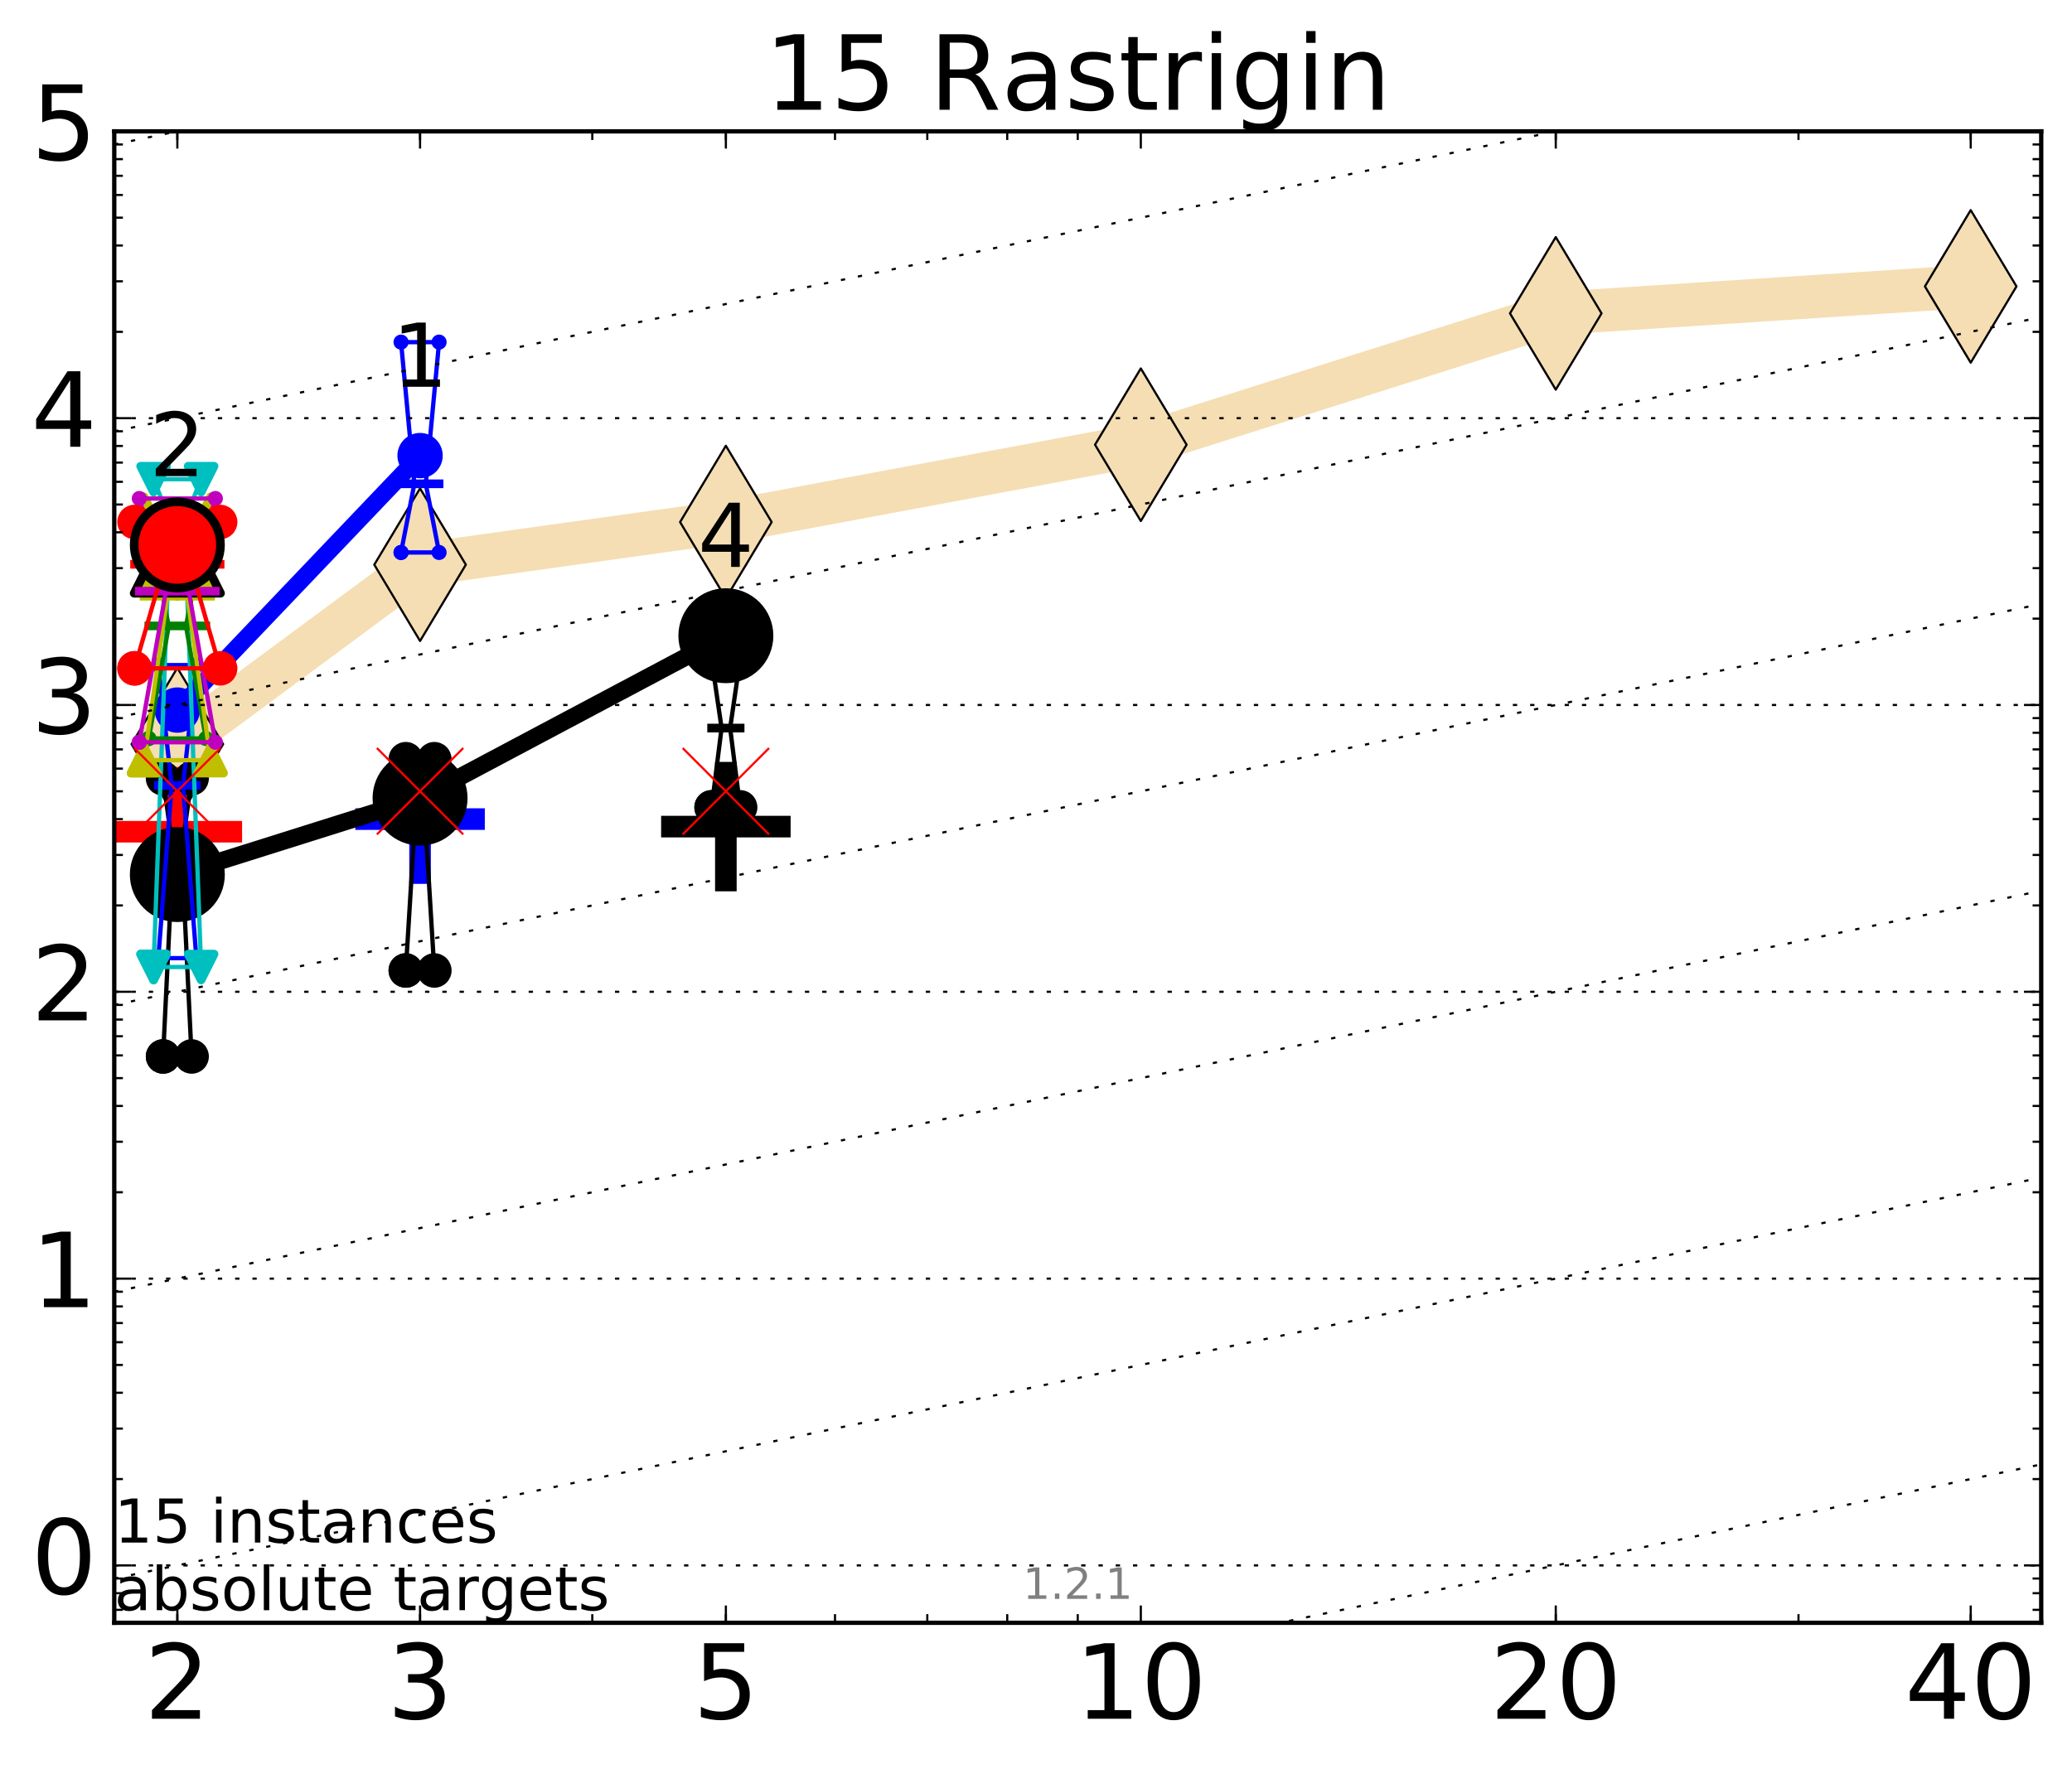 <?xml version="1.0" encoding="utf-8" standalone="no"?>
<!DOCTYPE svg PUBLIC "-//W3C//DTD SVG 1.1//EN"
  "http://www.w3.org/Graphics/SVG/1.1/DTD/svg11.dtd">
<!-- Created with matplotlib (http://matplotlib.org/) -->
<svg height="410pt" version="1.1" viewBox="0 0 480 410" width="480pt" xmlns="http://www.w3.org/2000/svg" xmlns:xlink="http://www.w3.org/1999/xlink">
 <defs>
  <style type="text/css">
*{stroke-linecap:butt;stroke-linejoin:round;stroke-miterlimit:100000;}
  </style>
 </defs>
 <g id="figure_1">
  <g id="patch_1">
   <path d="M 0 410.464 
L 480.07 410.464 
L 480.07 0 
L 0 0 
z
" style="fill:#ffffff;"/>
  </g>
  <g id="axes_1">
   <g id="patch_2">
    <path d="M 26.47 376.036 
L 472.87 376.036 
L 472.87 30.436 
L 26.47 30.436 
z
" style="fill:#ffffff;"/>
   </g>
   <g id="line2d_1">
    <path clip-path="url(#p1624b92b9d)" d="M 41.082 172.438 
L 97.312 130.851 
L 168.155 120.975 
L 264.282 103.052 
L 360.409 72.616 
L 456.536 66.367 
" style="fill:none;stroke:#f5deb3;stroke-linecap:square;stroke-width:10.0;"/>
    <defs>
     <path d="M -0 17.678 
L 10.607 0 
L 0 -17.678 
L -10.607 -0 
z
" id="mad749bbe13" style="stroke:#000000;stroke-linejoin:miter;stroke-width:0.5;"/>
    </defs>
    <g clip-path="url(#p1624b92b9d)">
     <use style="fill:#f5deb3;stroke:#000000;stroke-linejoin:miter;stroke-width:0.5;" x="41.082" xlink:href="#mad749bbe13" y="172.438"/>
     <use style="fill:#f5deb3;stroke:#000000;stroke-linejoin:miter;stroke-width:0.5;" x="97.312" xlink:href="#mad749bbe13" y="130.851"/>
     <use style="fill:#f5deb3;stroke:#000000;stroke-linejoin:miter;stroke-width:0.5;" x="168.155" xlink:href="#mad749bbe13" y="120.975"/>
     <use style="fill:#f5deb3;stroke:#000000;stroke-linejoin:miter;stroke-width:0.5;" x="264.282" xlink:href="#mad749bbe13" y="103.052"/>
     <use style="fill:#f5deb3;stroke:#000000;stroke-linejoin:miter;stroke-width:0.5;" x="360.409" xlink:href="#mad749bbe13" y="72.616"/>
     <use style="fill:#f5deb3;stroke:#000000;stroke-linejoin:miter;stroke-width:0.5;" x="456.536" xlink:href="#mad749bbe13" y="66.367"/>
    </g>
   </g>
   <g id="line2d_2">
    <defs>
     <path d="M -15 0 
L 15 0 
M 0 15 
L 0 -15 
" id="m8a44a0fb89" style="stroke:#ff0000;stroke-width:5.0;"/>
    </defs>
    <g clip-path="url(#p1624b92b9d)">
     <use style="fill:#ff0000;stroke:#ff0000;stroke-width:5.0;" x="41.082" xlink:href="#m8a44a0fb89" y="192.728"/>
    </g>
   </g>
   <g id="line2d_3">
    <defs>
     <path d="M -15 0 
L 15 0 
M 0 15 
L 0 -15 
" id="maf2ed8231c" style="stroke:#0000ff;stroke-width:5.0;"/>
    </defs>
    <g clip-path="url(#p1624b92b9d)">
     <use style="fill:#0000ff;stroke:#0000ff;stroke-width:5.0;" x="97.312" xlink:href="#maf2ed8231c" y="189.807"/>
    </g>
   </g>
   <g id="line2d_4">
    <defs>
     <path d="M -15 0 
L 15 0 
M 0 15 
L 0 -15 
" id="m8ac177f9f8" style="stroke:#000000;stroke-width:5.0;"/>
    </defs>
    <g clip-path="url(#p1624b92b9d)">
     <use style="stroke:#000000;stroke-width:5.0;" x="168.155" xlink:href="#m8ac177f9f8" y="191.547"/>
    </g>
   </g>
   <g id="line2d_5">
    <path clip-path="url(#p1624b92b9d)" d="M 37.777 244.807 
L 40.09 197.257 
L 37.777 180.38 
L 44.386 180.38 
L 42.073 197.257 
L 44.386 244.807 
L 37.777 244.807 
" style="fill:none;stroke:#000000;stroke-linecap:square;"/>
    <defs>
     <path d="M 0 0 
C 0 0 0 0 0 0 
C 0 0 0 0 0 0 
C 0 0 0 0 0 0 
C 0 0 0 0 0 0 
C 0 0 0 0 0 0 
C 0 0 0 0 0 0 
C 0 0 0 0 0 0 
C 0 0 0 0 0 0 
z
" id="m544706f7a1" style="stroke:#000000;stroke-width:2.0;"/>
    </defs>
    <g clip-path="url(#p1624b92b9d)">
     <use style="stroke:#000000;stroke-width:2.0;" x="37.777" xlink:href="#m544706f7a1" y="244.807"/>
     <use style="stroke:#000000;stroke-width:2.0;" x="40.09" xlink:href="#m544706f7a1" y="197.257"/>
     <use style="stroke:#000000;stroke-width:2.0;" x="37.777" xlink:href="#m544706f7a1" y="180.38"/>
     <use style="stroke:#000000;stroke-width:2.0;" x="44.386" xlink:href="#m544706f7a1" y="180.38"/>
     <use style="stroke:#000000;stroke-width:2.0;" x="42.073" xlink:href="#m544706f7a1" y="197.257"/>
     <use style="stroke:#000000;stroke-width:2.0;" x="44.386" xlink:href="#m544706f7a1" y="244.807"/>
     <use style="stroke:#000000;stroke-width:2.0;" x="37.777" xlink:href="#m544706f7a1" y="244.807"/>
    </g>
   </g>
   <g id="line2d_6">
    <path clip-path="url(#p1624b92b9d)" d="M 37.777 244.807 
L 44.386 244.807 
L 44.386 180.38 
L 37.777 180.38 
L 37.777 244.807 
" style="fill:none;"/>
    <defs>
     <path d="M 0 3 
C 0.796 3 1.559 2.684 2.121 2.121 
C 2.684 1.559 3 0.796 3 0 
C 3 -0.796 2.684 -1.559 2.121 -2.121 
C 1.559 -2.684 0.796 -3 0 -3 
C -0.796 -3 -1.559 -2.684 -2.121 -2.121 
C -2.684 -1.559 -3 -0.796 -3 0 
C -3 0.796 -2.684 1.559 -2.121 2.121 
C -1.559 2.684 -0.796 3 0 3 
z
" id="ma7a6449ad3" style="stroke:#000000;stroke-width:2.0;"/>
    </defs>
    <g clip-path="url(#p1624b92b9d)">
     <use style="stroke:#000000;stroke-width:2.0;" x="37.777" xlink:href="#ma7a6449ad3" y="244.807"/>
     <use style="stroke:#000000;stroke-width:2.0;" x="44.386" xlink:href="#ma7a6449ad3" y="244.807"/>
     <use style="stroke:#000000;stroke-width:2.0;" x="44.386" xlink:href="#ma7a6449ad3" y="180.38"/>
     <use style="stroke:#000000;stroke-width:2.0;" x="37.777" xlink:href="#ma7a6449ad3" y="180.38"/>
     <use style="stroke:#000000;stroke-width:2.0;" x="37.777" xlink:href="#ma7a6449ad3" y="244.807"/>
    </g>
   </g>
   <g id="line2d_7">
    <path clip-path="url(#p1624b92b9d)" d="M 37.777 197.257 
L 44.386 197.257 
" style="fill:none;stroke:#000000;stroke-linecap:square;stroke-width:2.0;"/>
    <g clip-path="url(#p1624b92b9d)">
     <use style="stroke:#000000;stroke-width:2.0;" x="37.777" xlink:href="#m544706f7a1" y="197.257"/>
     <use style="stroke:#000000;stroke-width:2.0;" x="44.386" xlink:href="#m544706f7a1" y="197.257"/>
    </g>
   </g>
   <g id="line2d_8">
    <path clip-path="url(#p1624b92b9d)" d="M 94.008 224.881 
L 96.321 187.078 
L 94.008 175.927 
L 100.617 175.927 
L 98.304 187.078 
L 100.617 224.881 
L 94.008 224.881 
" style="fill:none;stroke:#000000;stroke-linecap:square;"/>
    <g clip-path="url(#p1624b92b9d)">
     <use style="stroke:#000000;stroke-width:2.0;" x="94.008" xlink:href="#m544706f7a1" y="224.881"/>
     <use style="stroke:#000000;stroke-width:2.0;" x="96.321" xlink:href="#m544706f7a1" y="187.078"/>
     <use style="stroke:#000000;stroke-width:2.0;" x="94.008" xlink:href="#m544706f7a1" y="175.927"/>
     <use style="stroke:#000000;stroke-width:2.0;" x="100.617" xlink:href="#m544706f7a1" y="175.927"/>
     <use style="stroke:#000000;stroke-width:2.0;" x="98.304" xlink:href="#m544706f7a1" y="187.078"/>
     <use style="stroke:#000000;stroke-width:2.0;" x="100.617" xlink:href="#m544706f7a1" y="224.881"/>
     <use style="stroke:#000000;stroke-width:2.0;" x="94.008" xlink:href="#m544706f7a1" y="224.881"/>
    </g>
   </g>
   <g id="line2d_9">
    <path clip-path="url(#p1624b92b9d)" d="M 94.008 224.881 
L 100.617 224.881 
L 100.617 175.927 
L 94.008 175.927 
L 94.008 224.881 
" style="fill:none;"/>
    <g clip-path="url(#p1624b92b9d)">
     <use style="stroke:#000000;stroke-width:2.0;" x="94.008" xlink:href="#ma7a6449ad3" y="224.881"/>
     <use style="stroke:#000000;stroke-width:2.0;" x="100.617" xlink:href="#ma7a6449ad3" y="224.881"/>
     <use style="stroke:#000000;stroke-width:2.0;" x="100.617" xlink:href="#ma7a6449ad3" y="175.927"/>
     <use style="stroke:#000000;stroke-width:2.0;" x="94.008" xlink:href="#ma7a6449ad3" y="175.927"/>
     <use style="stroke:#000000;stroke-width:2.0;" x="94.008" xlink:href="#ma7a6449ad3" y="224.881"/>
    </g>
   </g>
   <g id="line2d_10">
    <path clip-path="url(#p1624b92b9d)" d="M 94.008 187.078 
L 100.617 187.078 
" style="fill:none;stroke:#000000;stroke-linecap:square;stroke-width:2.0;"/>
    <g clip-path="url(#p1624b92b9d)">
     <use style="stroke:#000000;stroke-width:2.0;" x="94.008" xlink:href="#m544706f7a1" y="187.078"/>
     <use style="stroke:#000000;stroke-width:2.0;" x="100.617" xlink:href="#m544706f7a1" y="187.078"/>
    </g>
   </g>
   <g id="line2d_11">
    <path clip-path="url(#p1624b92b9d)" d="M 164.85 187.082 
L 167.163 168.71 
L 164.85 152.834 
L 171.459 152.834 
L 169.146 168.71 
L 171.459 187.082 
L 164.85 187.082 
" style="fill:none;stroke:#000000;stroke-linecap:square;"/>
    <g clip-path="url(#p1624b92b9d)">
     <use style="stroke:#000000;stroke-width:2.0;" x="164.85" xlink:href="#m544706f7a1" y="187.082"/>
     <use style="stroke:#000000;stroke-width:2.0;" x="167.163" xlink:href="#m544706f7a1" y="168.71"/>
     <use style="stroke:#000000;stroke-width:2.0;" x="164.85" xlink:href="#m544706f7a1" y="152.834"/>
     <use style="stroke:#000000;stroke-width:2.0;" x="171.459" xlink:href="#m544706f7a1" y="152.834"/>
     <use style="stroke:#000000;stroke-width:2.0;" x="169.146" xlink:href="#m544706f7a1" y="168.71"/>
     <use style="stroke:#000000;stroke-width:2.0;" x="171.459" xlink:href="#m544706f7a1" y="187.082"/>
     <use style="stroke:#000000;stroke-width:2.0;" x="164.85" xlink:href="#m544706f7a1" y="187.082"/>
    </g>
   </g>
   <g id="line2d_12">
    <path clip-path="url(#p1624b92b9d)" d="M 164.85 187.082 
L 171.459 187.082 
L 171.459 152.834 
L 164.85 152.834 
L 164.85 187.082 
" style="fill:none;"/>
    <g clip-path="url(#p1624b92b9d)">
     <use style="stroke:#000000;stroke-width:2.0;" x="164.85" xlink:href="#ma7a6449ad3" y="187.082"/>
     <use style="stroke:#000000;stroke-width:2.0;" x="171.459" xlink:href="#ma7a6449ad3" y="187.082"/>
     <use style="stroke:#000000;stroke-width:2.0;" x="171.459" xlink:href="#ma7a6449ad3" y="152.834"/>
     <use style="stroke:#000000;stroke-width:2.0;" x="164.85" xlink:href="#ma7a6449ad3" y="152.834"/>
     <use style="stroke:#000000;stroke-width:2.0;" x="164.85" xlink:href="#ma7a6449ad3" y="187.082"/>
    </g>
   </g>
   <g id="line2d_13">
    <path clip-path="url(#p1624b92b9d)" d="M 164.85 168.71 
L 171.459 168.71 
" style="fill:none;stroke:#000000;stroke-linecap:square;stroke-width:2.0;"/>
    <g clip-path="url(#p1624b92b9d)">
     <use style="stroke:#000000;stroke-width:2.0;" x="164.85" xlink:href="#m544706f7a1" y="168.71"/>
     <use style="stroke:#000000;stroke-width:2.0;" x="171.459" xlink:href="#m544706f7a1" y="168.71"/>
    </g>
   </g>
   <g id="line2d_14">
    <path clip-path="url(#p1624b92b9d)" d="M 41.082 202.658 
L 97.312 184.941 
" style="fill:none;stroke:#000000;stroke-linecap:square;stroke-width:4.0;"/>
    <g clip-path="url(#p1624b92b9d)">
     <use style="stroke:#000000;stroke-width:2.0;" x="41.082" xlink:href="#m544706f7a1" y="202.658"/>
     <use style="stroke:#000000;stroke-width:2.0;" x="97.312" xlink:href="#m544706f7a1" y="184.941"/>
    </g>
   </g>
   <g id="line2d_15">
    <path clip-path="url(#p1624b92b9d)" d="M 97.312 184.941 
L 168.155 147.308 
" style="fill:none;stroke:#000000;stroke-linecap:square;stroke-width:4.0;"/>
    <g clip-path="url(#p1624b92b9d)">
     <use style="stroke:#000000;stroke-width:2.0;" x="97.312" xlink:href="#m544706f7a1" y="184.941"/>
     <use style="stroke:#000000;stroke-width:2.0;" x="168.155" xlink:href="#m544706f7a1" y="147.308"/>
    </g>
   </g>
   <g id="line2d_16">
    <path clip-path="url(#p1624b92b9d)" d="M 41.082 202.658 
L 97.312 184.941 
L 168.155 147.308 
" style="fill:none;"/>
    <defs>
     <path d="M 0 10 
C 2.652 10 5.196 8.946 7.071 7.071 
C 8.946 5.196 10 2.652 10 0 
C 10 -2.652 8.946 -5.196 7.071 -7.071 
C 5.196 -8.946 2.652 -10 0 -10 
C -2.652 -10 -5.196 -8.946 -7.071 -7.071 
C -8.946 -5.196 -10 -2.652 -10 0 
C -10 2.652 -8.946 5.196 -7.071 7.071 
C -5.196 8.946 -2.652 10 0 10 
z
" id="m038ded4b20" style="stroke:#000000;stroke-width:2.0;"/>
    </defs>
    <g clip-path="url(#p1624b92b9d)">
     <use style="stroke:#000000;stroke-width:2.0;" x="41.082" xlink:href="#m038ded4b20" y="202.658"/>
     <use style="stroke:#000000;stroke-width:2.0;" x="97.312" xlink:href="#m038ded4b20" y="184.941"/>
     <use style="stroke:#000000;stroke-width:2.0;" x="168.155" xlink:href="#m038ded4b20" y="147.308"/>
    </g>
   </g>
   <g id="line2d_17">
    <path clip-path="url(#p1624b92b9d)" d="M 36.676 222.027 
L 39.76 181.985 
L 36.676 154.126 
L 45.488 154.126 
L 42.403 181.985 
L 45.488 222.027 
L 36.676 222.027 
" style="fill:none;stroke:#0000ff;stroke-linecap:square;"/>
    <defs>
     <path d="M 0 0 
C 0 0 0 0 0 0 
C 0 0 0 0 0 0 
C 0 0 0 0 0 0 
C 0 0 0 0 0 0 
C 0 0 0 0 0 0 
C 0 0 0 0 0 0 
C 0 0 0 0 0 0 
C 0 0 0 0 0 0 
z
" id="m266a29f418" style="stroke:#0000ff;stroke-width:0.5;"/>
    </defs>
    <g clip-path="url(#p1624b92b9d)">
     <use style="fill:#0000ff;stroke:#0000ff;stroke-width:0.5;" x="36.676" xlink:href="#m266a29f418" y="222.027"/>
     <use style="fill:#0000ff;stroke:#0000ff;stroke-width:0.5;" x="39.76" xlink:href="#m266a29f418" y="181.985"/>
     <use style="fill:#0000ff;stroke:#0000ff;stroke-width:0.5;" x="36.676" xlink:href="#m266a29f418" y="154.126"/>
     <use style="fill:#0000ff;stroke:#0000ff;stroke-width:0.5;" x="45.488" xlink:href="#m266a29f418" y="154.126"/>
     <use style="fill:#0000ff;stroke:#0000ff;stroke-width:0.5;" x="42.403" xlink:href="#m266a29f418" y="181.985"/>
     <use style="fill:#0000ff;stroke:#0000ff;stroke-width:0.5;" x="45.488" xlink:href="#m266a29f418" y="222.027"/>
     <use style="fill:#0000ff;stroke:#0000ff;stroke-width:0.5;" x="36.676" xlink:href="#m266a29f418" y="222.027"/>
    </g>
   </g>
   <g id="line2d_18">
    <path clip-path="url(#p1624b92b9d)" d="M 36.676 222.027 
L 45.488 222.027 
L 45.488 154.126 
L 36.676 154.126 
L 36.676 222.027 
" style="fill:none;"/>
    <defs>
     <path d="M 0 1.5 
C 0.398 1.5 0.779 1.342 1.061 1.061 
C 1.342 0.779 1.5 0.398 1.5 0 
C 1.5 -0.398 1.342 -0.779 1.061 -1.061 
C 0.779 -1.342 0.398 -1.5 0 -1.5 
C -0.398 -1.5 -0.779 -1.342 -1.061 -1.061 
C -1.342 -0.779 -1.5 -0.398 -1.5 0 
C -1.5 0.398 -1.342 0.779 -1.061 1.061 
C -0.779 1.342 -0.398 1.5 0 1.5 
z
" id="m654f0e0512" style="stroke:#0000ff;stroke-width:0.5;"/>
    </defs>
    <g clip-path="url(#p1624b92b9d)">
     <use style="fill:#0000ff;stroke:#0000ff;stroke-width:0.5;" x="36.676" xlink:href="#m654f0e0512" y="222.027"/>
     <use style="fill:#0000ff;stroke:#0000ff;stroke-width:0.5;" x="45.488" xlink:href="#m654f0e0512" y="222.027"/>
     <use style="fill:#0000ff;stroke:#0000ff;stroke-width:0.5;" x="45.488" xlink:href="#m654f0e0512" y="154.126"/>
     <use style="fill:#0000ff;stroke:#0000ff;stroke-width:0.5;" x="36.676" xlink:href="#m654f0e0512" y="154.126"/>
     <use style="fill:#0000ff;stroke:#0000ff;stroke-width:0.5;" x="36.676" xlink:href="#m654f0e0512" y="222.027"/>
    </g>
   </g>
   <g id="line2d_19">
    <path clip-path="url(#p1624b92b9d)" d="M 36.676 181.985 
L 45.488 181.985 
" style="fill:none;stroke:#0000ff;stroke-linecap:square;stroke-width:2.0;"/>
    <g clip-path="url(#p1624b92b9d)">
     <use style="fill:#0000ff;stroke:#0000ff;stroke-width:0.5;" x="36.676" xlink:href="#m266a29f418" y="181.985"/>
     <use style="fill:#0000ff;stroke:#0000ff;stroke-width:0.5;" x="45.488" xlink:href="#m266a29f418" y="181.985"/>
    </g>
   </g>
   <g id="line2d_20">
    <path clip-path="url(#p1624b92b9d)" d="M 92.906 128.019 
L 95.991 112.109 
L 92.906 79.279 
L 101.718 79.279 
L 98.634 112.109 
L 101.718 128.019 
L 92.906 128.019 
" style="fill:none;stroke:#0000ff;stroke-linecap:square;"/>
    <g clip-path="url(#p1624b92b9d)">
     <use style="fill:#0000ff;stroke:#0000ff;stroke-width:0.5;" x="92.906" xlink:href="#m266a29f418" y="128.019"/>
     <use style="fill:#0000ff;stroke:#0000ff;stroke-width:0.5;" x="95.991" xlink:href="#m266a29f418" y="112.109"/>
     <use style="fill:#0000ff;stroke:#0000ff;stroke-width:0.5;" x="92.906" xlink:href="#m266a29f418" y="79.279"/>
     <use style="fill:#0000ff;stroke:#0000ff;stroke-width:0.5;" x="101.718" xlink:href="#m266a29f418" y="79.279"/>
     <use style="fill:#0000ff;stroke:#0000ff;stroke-width:0.5;" x="98.634" xlink:href="#m266a29f418" y="112.109"/>
     <use style="fill:#0000ff;stroke:#0000ff;stroke-width:0.5;" x="101.718" xlink:href="#m266a29f418" y="128.019"/>
     <use style="fill:#0000ff;stroke:#0000ff;stroke-width:0.5;" x="92.906" xlink:href="#m266a29f418" y="128.019"/>
    </g>
   </g>
   <g id="line2d_21">
    <path clip-path="url(#p1624b92b9d)" d="M 92.906 128.019 
L 101.718 128.019 
L 101.718 79.279 
L 92.906 79.279 
L 92.906 128.019 
" style="fill:none;"/>
    <g clip-path="url(#p1624b92b9d)">
     <use style="fill:#0000ff;stroke:#0000ff;stroke-width:0.5;" x="92.906" xlink:href="#m654f0e0512" y="128.019"/>
     <use style="fill:#0000ff;stroke:#0000ff;stroke-width:0.5;" x="101.718" xlink:href="#m654f0e0512" y="128.019"/>
     <use style="fill:#0000ff;stroke:#0000ff;stroke-width:0.5;" x="101.718" xlink:href="#m654f0e0512" y="79.279"/>
     <use style="fill:#0000ff;stroke:#0000ff;stroke-width:0.5;" x="92.906" xlink:href="#m654f0e0512" y="79.279"/>
     <use style="fill:#0000ff;stroke:#0000ff;stroke-width:0.5;" x="92.906" xlink:href="#m654f0e0512" y="128.019"/>
    </g>
   </g>
   <g id="line2d_22">
    <path clip-path="url(#p1624b92b9d)" d="M 92.906 112.109 
L 101.718 112.109 
" style="fill:none;stroke:#0000ff;stroke-linecap:square;stroke-width:2.0;"/>
    <g clip-path="url(#p1624b92b9d)">
     <use style="fill:#0000ff;stroke:#0000ff;stroke-width:0.5;" x="92.906" xlink:href="#m266a29f418" y="112.109"/>
     <use style="fill:#0000ff;stroke:#0000ff;stroke-width:0.5;" x="101.718" xlink:href="#m266a29f418" y="112.109"/>
    </g>
   </g>
   <g id="line2d_23">
    <path clip-path="url(#p1624b92b9d)" d="M 41.082 164.543 
L 97.312 105.571 
" style="fill:none;stroke:#0000ff;stroke-linecap:square;stroke-width:4.0;"/>
    <g clip-path="url(#p1624b92b9d)">
     <use style="fill:#0000ff;stroke:#0000ff;stroke-width:0.5;" x="41.082" xlink:href="#m266a29f418" y="164.543"/>
     <use style="fill:#0000ff;stroke:#0000ff;stroke-width:0.5;" x="97.312" xlink:href="#m266a29f418" y="105.571"/>
    </g>
   </g>
   <g id="line2d_24">
    <path clip-path="url(#p1624b92b9d)" d="M 41.082 164.543 
L 97.312 105.571 
" style="fill:none;"/>
    <defs>
     <path d="M 0 5 
C 1.326 5 2.598 4.473 3.536 3.536 
C 4.473 2.598 5 1.326 5 0 
C 5 -1.326 4.473 -2.598 3.536 -3.536 
C 2.598 -4.473 1.326 -5 0 -5 
C -1.326 -5 -2.598 -4.473 -3.536 -3.536 
C -4.473 -2.598 -5 -1.326 -5 0 
C -5 1.326 -4.473 2.598 -3.536 3.536 
C -2.598 4.473 -1.326 5 0 5 
z
" id="m0194e09a04" style="stroke:#0000ff;stroke-width:0.5;"/>
    </defs>
    <g clip-path="url(#p1624b92b9d)">
     <use style="fill:#0000ff;stroke:#0000ff;stroke-width:0.5;" x="41.082" xlink:href="#m0194e09a04" y="164.543"/>
     <use style="fill:#0000ff;stroke:#0000ff;stroke-width:0.5;" x="97.312" xlink:href="#m0194e09a04" y="105.571"/>
    </g>
   </g>
   <g id="line2d_25">
    <path clip-path="url(#p1624b92b9d)" d="M 35.574 224.081 
L 39.429 120.654 
L 35.574 111.033 
L 46.589 111.033 
L 42.734 120.654 
L 46.589 224.081 
L 35.574 224.081 
" style="fill:none;stroke:#00bfbf;stroke-linecap:square;"/>
    <defs>
     <path d="M 0 0 
L 0 0 
L 0 0 
z
" id="m2f5049e9af" style="stroke:#00bfbf;stroke-linejoin:miter;stroke-width:2.0;"/>
    </defs>
    <g clip-path="url(#p1624b92b9d)">
     <use style="fill:#00bfbf;stroke:#00bfbf;stroke-linejoin:miter;stroke-width:2.0;" x="35.574" xlink:href="#m2f5049e9af" y="224.081"/>
     <use style="fill:#00bfbf;stroke:#00bfbf;stroke-linejoin:miter;stroke-width:2.0;" x="39.429" xlink:href="#m2f5049e9af" y="120.654"/>
     <use style="fill:#00bfbf;stroke:#00bfbf;stroke-linejoin:miter;stroke-width:2.0;" x="35.574" xlink:href="#m2f5049e9af" y="111.033"/>
     <use style="fill:#00bfbf;stroke:#00bfbf;stroke-linejoin:miter;stroke-width:2.0;" x="46.589" xlink:href="#m2f5049e9af" y="111.033"/>
     <use style="fill:#00bfbf;stroke:#00bfbf;stroke-linejoin:miter;stroke-width:2.0;" x="42.734" xlink:href="#m2f5049e9af" y="120.654"/>
     <use style="fill:#00bfbf;stroke:#00bfbf;stroke-linejoin:miter;stroke-width:2.0;" x="46.589" xlink:href="#m2f5049e9af" y="224.081"/>
     <use style="fill:#00bfbf;stroke:#00bfbf;stroke-linejoin:miter;stroke-width:2.0;" x="35.574" xlink:href="#m2f5049e9af" y="224.081"/>
    </g>
   </g>
   <g id="line2d_26">
    <path clip-path="url(#p1624b92b9d)" d="M 35.574 224.081 
L 46.589 224.081 
L 46.589 111.033 
L 35.574 111.033 
L 35.574 224.081 
" style="fill:none;"/>
    <defs>
     <path d="M -0 3 
L 3 -3 
L -3 -3 
z
" id="m32d186462a" style="stroke:#00bfbf;stroke-linejoin:miter;stroke-width:2.0;"/>
    </defs>
    <g clip-path="url(#p1624b92b9d)">
     <use style="fill:#00bfbf;stroke:#00bfbf;stroke-linejoin:miter;stroke-width:2.0;" x="35.574" xlink:href="#m32d186462a" y="224.081"/>
     <use style="fill:#00bfbf;stroke:#00bfbf;stroke-linejoin:miter;stroke-width:2.0;" x="46.589" xlink:href="#m32d186462a" y="224.081"/>
     <use style="fill:#00bfbf;stroke:#00bfbf;stroke-linejoin:miter;stroke-width:2.0;" x="46.589" xlink:href="#m32d186462a" y="111.033"/>
     <use style="fill:#00bfbf;stroke:#00bfbf;stroke-linejoin:miter;stroke-width:2.0;" x="35.574" xlink:href="#m32d186462a" y="111.033"/>
     <use style="fill:#00bfbf;stroke:#00bfbf;stroke-linejoin:miter;stroke-width:2.0;" x="35.574" xlink:href="#m32d186462a" y="224.081"/>
    </g>
   </g>
   <g id="line2d_27">
    <path clip-path="url(#p1624b92b9d)" d="M 35.574 120.654 
L 46.589 120.654 
" style="fill:none;stroke:#00bfbf;stroke-linecap:square;stroke-width:2.0;"/>
    <g clip-path="url(#p1624b92b9d)">
     <use style="fill:#00bfbf;stroke:#00bfbf;stroke-linejoin:miter;stroke-width:2.0;" x="35.574" xlink:href="#m2f5049e9af" y="120.654"/>
     <use style="fill:#00bfbf;stroke:#00bfbf;stroke-linejoin:miter;stroke-width:2.0;" x="46.589" xlink:href="#m2f5049e9af" y="120.654"/>
    </g>
   </g>
   <g id="line2d_28">
    <path clip-path="url(#p1624b92b9d)" d="M 41.082 128.121 
" style="fill:none;"/>
    <defs>
     <path d="M -0 10 
L 10 -10 
L -10 -10 
z
" id="m661b517e2b" style="stroke:#000000;stroke-linejoin:miter;stroke-width:2.0;"/>
    </defs>
    <g clip-path="url(#p1624b92b9d)">
     <use style="fill:#00bfbf;stroke:#000000;stroke-linejoin:miter;stroke-width:2.0;" x="41.082" xlink:href="#m661b517e2b" y="128.121"/>
    </g>
   </g>
   <g id="line2d_29">
    <path clip-path="url(#p1624b92b9d)" d="M 34.473 171.129 
L 39.099 145.035 
L 34.473 122.36 
L 47.691 122.36 
L 43.064 145.035 
L 47.691 171.129 
L 34.473 171.129 
" style="fill:none;stroke:#008000;stroke-linecap:square;"/>
    <defs>
     <path d="M 0 0 
C 0 0 0 0 0 0 
C 0 0 0 0 0 0 
C 0 0 0 0 0 0 
C 0 0 0 0 0 0 
C 0 0 0 0 0 0 
C 0 0 0 0 0 0 
C 0 0 0 0 0 0 
C 0 0 0 0 0 0 
z
" id="me6ec0a6a87" style="stroke:#008000;stroke-width:0.5;"/>
    </defs>
    <g clip-path="url(#p1624b92b9d)">
     <use style="fill:#008000;stroke:#008000;stroke-width:0.5;" x="34.473" xlink:href="#me6ec0a6a87" y="171.129"/>
     <use style="fill:#008000;stroke:#008000;stroke-width:0.5;" x="39.099" xlink:href="#me6ec0a6a87" y="145.035"/>
     <use style="fill:#008000;stroke:#008000;stroke-width:0.5;" x="34.473" xlink:href="#me6ec0a6a87" y="122.36"/>
     <use style="fill:#008000;stroke:#008000;stroke-width:0.5;" x="47.691" xlink:href="#me6ec0a6a87" y="122.36"/>
     <use style="fill:#008000;stroke:#008000;stroke-width:0.5;" x="43.064" xlink:href="#me6ec0a6a87" y="145.035"/>
     <use style="fill:#008000;stroke:#008000;stroke-width:0.5;" x="47.691" xlink:href="#me6ec0a6a87" y="171.129"/>
     <use style="fill:#008000;stroke:#008000;stroke-width:0.5;" x="34.473" xlink:href="#me6ec0a6a87" y="171.129"/>
    </g>
   </g>
   <g id="line2d_30">
    <path clip-path="url(#p1624b92b9d)" d="M 34.473 171.129 
L 47.691 171.129 
L 47.691 122.36 
L 34.473 122.36 
L 34.473 171.129 
" style="fill:none;"/>
    <defs>
     <path d="M 0 1.5 
C 0.398 1.5 0.779 1.342 1.061 1.061 
C 1.342 0.779 1.5 0.398 1.5 0 
C 1.5 -0.398 1.342 -0.779 1.061 -1.061 
C 0.779 -1.342 0.398 -1.5 0 -1.5 
C -0.398 -1.5 -0.779 -1.342 -1.061 -1.061 
C -1.342 -0.779 -1.5 -0.398 -1.5 0 
C -1.5 0.398 -1.342 0.779 -1.061 1.061 
C -0.779 1.342 -0.398 1.5 0 1.5 
z
" id="m10f0245bbe" style="stroke:#008000;stroke-width:0.5;"/>
    </defs>
    <g clip-path="url(#p1624b92b9d)">
     <use style="fill:#008000;stroke:#008000;stroke-width:0.5;" x="34.473" xlink:href="#m10f0245bbe" y="171.129"/>
     <use style="fill:#008000;stroke:#008000;stroke-width:0.5;" x="47.691" xlink:href="#m10f0245bbe" y="171.129"/>
     <use style="fill:#008000;stroke:#008000;stroke-width:0.5;" x="47.691" xlink:href="#m10f0245bbe" y="122.36"/>
     <use style="fill:#008000;stroke:#008000;stroke-width:0.5;" x="34.473" xlink:href="#m10f0245bbe" y="122.36"/>
     <use style="fill:#008000;stroke:#008000;stroke-width:0.5;" x="34.473" xlink:href="#m10f0245bbe" y="171.129"/>
    </g>
   </g>
   <g id="line2d_31">
    <path clip-path="url(#p1624b92b9d)" d="M 34.473 145.035 
L 47.691 145.035 
" style="fill:none;stroke:#008000;stroke-linecap:square;stroke-width:2.0;"/>
    <g clip-path="url(#p1624b92b9d)">
     <use style="fill:#008000;stroke:#008000;stroke-width:0.5;" x="34.473" xlink:href="#me6ec0a6a87" y="145.035"/>
     <use style="fill:#008000;stroke:#008000;stroke-width:0.5;" x="47.691" xlink:href="#me6ec0a6a87" y="145.035"/>
    </g>
   </g>
   <g id="line2d_32">
    <path clip-path="url(#p1624b92b9d)" d="M 41.082 127.594 
" style="fill:none;"/>
    <defs>
     <path d="M 0 5 
C 1.326 5 2.598 4.473 3.536 3.536 
C 4.473 2.598 5 1.326 5 0 
C 5 -1.326 4.473 -2.598 3.536 -3.536 
C 2.598 -4.473 1.326 -5 0 -5 
C -1.326 -5 -2.598 -4.473 -3.536 -3.536 
C -4.473 -2.598 -5 -1.326 -5 0 
C -5 1.326 -4.473 2.598 -3.536 3.536 
C -2.598 4.473 -1.326 5 0 5 
z
" id="mcb5526451e" style="stroke:#008000;stroke-width:0.5;"/>
    </defs>
    <g clip-path="url(#p1624b92b9d)">
     <use style="fill:#008000;stroke:#008000;stroke-width:0.5;" x="41.082" xlink:href="#mcb5526451e" y="127.594"/>
    </g>
   </g>
   <g id="line2d_33">
    <path clip-path="url(#p1624b92b9d)" d="M 33.371 176.151 
L 38.768 138.165 
L 33.371 118.128 
L 48.792 118.128 
L 43.395 138.165 
L 48.792 176.151 
L 33.371 176.151 
" style="fill:none;stroke:#bfbf00;stroke-linecap:square;"/>
    <defs>
     <path d="M 0 0 
L 0 0 
L 0 0 
z
" id="m38f92b204a" style="stroke:#bfbf00;stroke-linejoin:miter;stroke-width:2.0;"/>
    </defs>
    <g clip-path="url(#p1624b92b9d)">
     <use style="fill:#bfbf00;stroke:#bfbf00;stroke-linejoin:miter;stroke-width:2.0;" x="33.371" xlink:href="#m38f92b204a" y="176.151"/>
     <use style="fill:#bfbf00;stroke:#bfbf00;stroke-linejoin:miter;stroke-width:2.0;" x="38.768" xlink:href="#m38f92b204a" y="138.165"/>
     <use style="fill:#bfbf00;stroke:#bfbf00;stroke-linejoin:miter;stroke-width:2.0;" x="33.371" xlink:href="#m38f92b204a" y="118.128"/>
     <use style="fill:#bfbf00;stroke:#bfbf00;stroke-linejoin:miter;stroke-width:2.0;" x="48.792" xlink:href="#m38f92b204a" y="118.128"/>
     <use style="fill:#bfbf00;stroke:#bfbf00;stroke-linejoin:miter;stroke-width:2.0;" x="43.395" xlink:href="#m38f92b204a" y="138.165"/>
     <use style="fill:#bfbf00;stroke:#bfbf00;stroke-linejoin:miter;stroke-width:2.0;" x="48.792" xlink:href="#m38f92b204a" y="176.151"/>
     <use style="fill:#bfbf00;stroke:#bfbf00;stroke-linejoin:miter;stroke-width:2.0;" x="33.371" xlink:href="#m38f92b204a" y="176.151"/>
    </g>
   </g>
   <g id="line2d_34">
    <path clip-path="url(#p1624b92b9d)" d="M 33.371 176.151 
L 48.792 176.151 
L 48.792 118.128 
L 33.371 118.128 
L 33.371 176.151 
" style="fill:none;"/>
    <defs>
     <path d="M 0 -3 
L -3 3 
L 3 3 
z
" id="m72184e73cc" style="stroke:#bfbf00;stroke-linejoin:miter;stroke-width:2.0;"/>
    </defs>
    <g clip-path="url(#p1624b92b9d)">
     <use style="fill:#bfbf00;stroke:#bfbf00;stroke-linejoin:miter;stroke-width:2.0;" x="33.371" xlink:href="#m72184e73cc" y="176.151"/>
     <use style="fill:#bfbf00;stroke:#bfbf00;stroke-linejoin:miter;stroke-width:2.0;" x="48.792" xlink:href="#m72184e73cc" y="176.151"/>
     <use style="fill:#bfbf00;stroke:#bfbf00;stroke-linejoin:miter;stroke-width:2.0;" x="48.792" xlink:href="#m72184e73cc" y="118.128"/>
     <use style="fill:#bfbf00;stroke:#bfbf00;stroke-linejoin:miter;stroke-width:2.0;" x="33.371" xlink:href="#m72184e73cc" y="118.128"/>
     <use style="fill:#bfbf00;stroke:#bfbf00;stroke-linejoin:miter;stroke-width:2.0;" x="33.371" xlink:href="#m72184e73cc" y="176.151"/>
    </g>
   </g>
   <g id="line2d_35">
    <path clip-path="url(#p1624b92b9d)" d="M 33.371 138.165 
L 48.792 138.165 
" style="fill:none;stroke:#bfbf00;stroke-linecap:square;stroke-width:2.0;"/>
    <g clip-path="url(#p1624b92b9d)">
     <use style="fill:#bfbf00;stroke:#bfbf00;stroke-linejoin:miter;stroke-width:2.0;" x="33.371" xlink:href="#m38f92b204a" y="138.165"/>
     <use style="fill:#bfbf00;stroke:#bfbf00;stroke-linejoin:miter;stroke-width:2.0;" x="48.792" xlink:href="#m38f92b204a" y="138.165"/>
    </g>
   </g>
   <g id="line2d_36">
    <path clip-path="url(#p1624b92b9d)" d="M 41.082 127.465 
" style="fill:none;"/>
    <defs>
     <path d="M 0 -10 
L -10 10 
L 10 10 
z
" id="m0ee86ecc68" style="stroke:#000000;stroke-linejoin:miter;stroke-width:2.0;"/>
    </defs>
    <g clip-path="url(#p1624b92b9d)">
     <use style="fill:#bfbf00;stroke:#000000;stroke-linejoin:miter;stroke-width:2.0;" x="41.082" xlink:href="#m0ee86ecc68" y="127.465"/>
    </g>
   </g>
   <g id="line2d_37">
    <path clip-path="url(#p1624b92b9d)" d="M 32.27 171.992 
L 38.438 136.99 
L 32.27 115.518 
L 49.893 115.518 
L 43.725 136.99 
L 49.893 171.992 
L 32.27 171.992 
" style="fill:none;stroke:#bf00bf;stroke-linecap:square;"/>
    <defs>
     <path d="M 0 0 
C 0 0 0 0 0 0 
C 0 0 0 0 0 0 
C 0 0 0 0 0 0 
C 0 0 0 0 0 0 
C 0 0 0 0 0 0 
C 0 0 0 0 0 0 
C 0 0 0 0 0 0 
C 0 0 0 0 0 0 
z
" id="m6a5f29fe08" style="stroke:#bf00bf;stroke-width:0.5;"/>
    </defs>
    <g clip-path="url(#p1624b92b9d)">
     <use style="fill:#bf00bf;stroke:#bf00bf;stroke-width:0.5;" x="32.27" xlink:href="#m6a5f29fe08" y="171.992"/>
     <use style="fill:#bf00bf;stroke:#bf00bf;stroke-width:0.5;" x="38.438" xlink:href="#m6a5f29fe08" y="136.99"/>
     <use style="fill:#bf00bf;stroke:#bf00bf;stroke-width:0.5;" x="32.27" xlink:href="#m6a5f29fe08" y="115.518"/>
     <use style="fill:#bf00bf;stroke:#bf00bf;stroke-width:0.5;" x="49.893" xlink:href="#m6a5f29fe08" y="115.518"/>
     <use style="fill:#bf00bf;stroke:#bf00bf;stroke-width:0.5;" x="43.725" xlink:href="#m6a5f29fe08" y="136.99"/>
     <use style="fill:#bf00bf;stroke:#bf00bf;stroke-width:0.5;" x="49.893" xlink:href="#m6a5f29fe08" y="171.992"/>
     <use style="fill:#bf00bf;stroke:#bf00bf;stroke-width:0.5;" x="32.27" xlink:href="#m6a5f29fe08" y="171.992"/>
    </g>
   </g>
   <g id="line2d_38">
    <path clip-path="url(#p1624b92b9d)" d="M 32.27 171.992 
L 49.893 171.992 
L 49.893 115.518 
L 32.27 115.518 
L 32.27 171.992 
" style="fill:none;"/>
    <defs>
     <path d="M 0 1.5 
C 0.398 1.5 0.779 1.342 1.061 1.061 
C 1.342 0.779 1.5 0.398 1.5 0 
C 1.5 -0.398 1.342 -0.779 1.061 -1.061 
C 0.779 -1.342 0.398 -1.5 0 -1.5 
C -0.398 -1.5 -0.779 -1.342 -1.061 -1.061 
C -1.342 -0.779 -1.5 -0.398 -1.5 0 
C -1.5 0.398 -1.342 0.779 -1.061 1.061 
C -0.779 1.342 -0.398 1.5 0 1.5 
z
" id="mde82871201" style="stroke:#bf00bf;stroke-width:0.5;"/>
    </defs>
    <g clip-path="url(#p1624b92b9d)">
     <use style="fill:#bf00bf;stroke:#bf00bf;stroke-width:0.5;" x="32.27" xlink:href="#mde82871201" y="171.992"/>
     <use style="fill:#bf00bf;stroke:#bf00bf;stroke-width:0.5;" x="49.893" xlink:href="#mde82871201" y="171.992"/>
     <use style="fill:#bf00bf;stroke:#bf00bf;stroke-width:0.5;" x="49.893" xlink:href="#mde82871201" y="115.518"/>
     <use style="fill:#bf00bf;stroke:#bf00bf;stroke-width:0.5;" x="32.27" xlink:href="#mde82871201" y="115.518"/>
     <use style="fill:#bf00bf;stroke:#bf00bf;stroke-width:0.5;" x="32.27" xlink:href="#mde82871201" y="171.992"/>
    </g>
   </g>
   <g id="line2d_39">
    <path clip-path="url(#p1624b92b9d)" d="M 32.27 136.99 
L 49.893 136.99 
" style="fill:none;stroke:#bf00bf;stroke-linecap:square;stroke-width:2.0;"/>
    <g clip-path="url(#p1624b92b9d)">
     <use style="fill:#bf00bf;stroke:#bf00bf;stroke-width:0.5;" x="32.27" xlink:href="#m6a5f29fe08" y="136.99"/>
     <use style="fill:#bf00bf;stroke:#bf00bf;stroke-width:0.5;" x="49.893" xlink:href="#m6a5f29fe08" y="136.99"/>
    </g>
   </g>
   <g id="line2d_40">
    <path clip-path="url(#p1624b92b9d)" d="M 41.082 127.031 
" style="fill:none;"/>
    <defs>
     <path d="M 0 5 
C 1.326 5 2.598 4.473 3.536 3.536 
C 4.473 2.598 5 1.326 5 0 
C 5 -1.326 4.473 -2.598 3.536 -3.536 
C 2.598 -4.473 1.326 -5 0 -5 
C -1.326 -5 -2.598 -4.473 -3.536 -3.536 
C -4.473 -2.598 -5 -1.326 -5 0 
C -5 1.326 -4.473 2.598 -3.536 3.536 
C -2.598 4.473 -1.326 5 0 5 
z
" id="m518aac9d87" style="stroke:#bf00bf;stroke-width:0.5;"/>
    </defs>
    <g clip-path="url(#p1624b92b9d)">
     <use style="fill:#bf00bf;stroke:#bf00bf;stroke-width:0.5;" x="41.082" xlink:href="#m518aac9d87" y="127.031"/>
    </g>
   </g>
   <g id="line2d_41">
    <path clip-path="url(#p1624b92b9d)" d="M 31.168 154.869 
L 38.108 130.761 
L 31.168 120.958 
L 50.995 120.958 
L 44.056 130.761 
L 50.995 154.869 
L 31.168 154.869 
" style="fill:none;stroke:#ff0000;stroke-linecap:square;"/>
    <defs>
     <path d="M 0 0 
C 0 0 0 0 0 0 
C 0 0 0 0 0 0 
C 0 0 0 0 0 0 
C 0 0 0 0 0 0 
C 0 0 0 0 0 0 
C 0 0 0 0 0 0 
C 0 0 0 0 0 0 
C 0 0 0 0 0 0 
z
" id="mf6a7497556" style="stroke:#ff0000;stroke-width:2.0;"/>
    </defs>
    <g clip-path="url(#p1624b92b9d)">
     <use style="fill:#ff0000;stroke:#ff0000;stroke-width:2.0;" x="31.168" xlink:href="#mf6a7497556" y="154.869"/>
     <use style="fill:#ff0000;stroke:#ff0000;stroke-width:2.0;" x="38.108" xlink:href="#mf6a7497556" y="130.761"/>
     <use style="fill:#ff0000;stroke:#ff0000;stroke-width:2.0;" x="31.168" xlink:href="#mf6a7497556" y="120.958"/>
     <use style="fill:#ff0000;stroke:#ff0000;stroke-width:2.0;" x="50.995" xlink:href="#mf6a7497556" y="120.958"/>
     <use style="fill:#ff0000;stroke:#ff0000;stroke-width:2.0;" x="44.056" xlink:href="#mf6a7497556" y="130.761"/>
     <use style="fill:#ff0000;stroke:#ff0000;stroke-width:2.0;" x="50.995" xlink:href="#mf6a7497556" y="154.869"/>
     <use style="fill:#ff0000;stroke:#ff0000;stroke-width:2.0;" x="31.168" xlink:href="#mf6a7497556" y="154.869"/>
    </g>
   </g>
   <g id="line2d_42">
    <path clip-path="url(#p1624b92b9d)" d="M 31.168 154.869 
L 50.995 154.869 
L 50.995 120.958 
L 31.168 120.958 
L 31.168 154.869 
" style="fill:none;"/>
    <defs>
     <path d="M 0 3 
C 0.796 3 1.559 2.684 2.121 2.121 
C 2.684 1.559 3 0.796 3 0 
C 3 -0.796 2.684 -1.559 2.121 -2.121 
C 1.559 -2.684 0.796 -3 0 -3 
C -0.796 -3 -1.559 -2.684 -2.121 -2.121 
C -2.684 -1.559 -3 -0.796 -3 0 
C -3 0.796 -2.684 1.559 -2.121 2.121 
C -1.559 2.684 -0.796 3 0 3 
z
" id="m1439e6e743" style="stroke:#ff0000;stroke-width:2.0;"/>
    </defs>
    <g clip-path="url(#p1624b92b9d)">
     <use style="fill:#ff0000;stroke:#ff0000;stroke-width:2.0;" x="31.168" xlink:href="#m1439e6e743" y="154.869"/>
     <use style="fill:#ff0000;stroke:#ff0000;stroke-width:2.0;" x="50.995" xlink:href="#m1439e6e743" y="154.869"/>
     <use style="fill:#ff0000;stroke:#ff0000;stroke-width:2.0;" x="50.995" xlink:href="#m1439e6e743" y="120.958"/>
     <use style="fill:#ff0000;stroke:#ff0000;stroke-width:2.0;" x="31.168" xlink:href="#m1439e6e743" y="120.958"/>
     <use style="fill:#ff0000;stroke:#ff0000;stroke-width:2.0;" x="31.168" xlink:href="#m1439e6e743" y="154.869"/>
    </g>
   </g>
   <g id="line2d_43">
    <path clip-path="url(#p1624b92b9d)" d="M 31.168 130.761 
L 50.995 130.761 
" style="fill:none;stroke:#ff0000;stroke-linecap:square;stroke-width:2.0;"/>
    <g clip-path="url(#p1624b92b9d)">
     <use style="fill:#ff0000;stroke:#ff0000;stroke-width:2.0;" x="31.168" xlink:href="#mf6a7497556" y="130.761"/>
     <use style="fill:#ff0000;stroke:#ff0000;stroke-width:2.0;" x="50.995" xlink:href="#mf6a7497556" y="130.761"/>
    </g>
   </g>
   <g id="line2d_44">
    <path clip-path="url(#p1624b92b9d)" d="M 41.082 126.269 
" style="fill:none;"/>
    <defs>
     <path d="M 0 10 
C 2.652 10 5.196 8.946 7.071 7.071 
C 8.946 5.196 10 2.652 10 0 
C 10 -2.652 8.946 -5.196 7.071 -7.071 
C 5.196 -8.946 2.652 -10 0 -10 
C -2.652 -10 -5.196 -8.946 -7.071 -7.071 
C -8.946 -5.196 -10 -2.652 -10 0 
C -10 2.652 -8.946 5.196 -7.071 7.071 
C -5.196 8.946 -2.652 10 0 10 
z
" id="mc24181df00" style="stroke:#000000;stroke-width:2.0;"/>
    </defs>
    <g clip-path="url(#p1624b92b9d)">
     <use style="fill:#ff0000;stroke:#000000;stroke-width:2.0;" x="41.082" xlink:href="#mc24181df00" y="126.269"/>
    </g>
   </g>
   <g id="line2d_45"/>
   <g id="line2d_46"/>
   <g id="line2d_47"/>
   <g id="line2d_48"/>
   <g id="line2d_49"/>
   <g id="line2d_50"/>
   <g id="line2d_51"/>
   <g id="line2d_52">
    <defs>
     <path d="M -10 10 
L 10 -10 
M -10 -10 
L 10 10 
" id="ma0cb12c8e9" style="stroke:#ff0000;stroke-width:0.5;"/>
    </defs>
    <g clip-path="url(#p1624b92b9d)">
     <use style="fill:#ff0000;stroke:#ff0000;stroke-width:0.5;" x="41.082" xlink:href="#ma0cb12c8e9" y="183.337"/>
     <use style="fill:#ff0000;stroke:#ff0000;stroke-width:0.5;" x="97.312" xlink:href="#ma0cb12c8e9" y="183.347"/>
     <use style="fill:#ff0000;stroke:#ff0000;stroke-width:0.5;" x="168.155" xlink:href="#ma0cb12c8e9" y="183.355"/>
    </g>
   </g>
   <g id="line2d_53">
    <path clip-path="url(#p1624b92b9d)" d="M -278.245 495.667 
M 126.325 411.464 
L 481.07 337.631 
" style="fill:none;stroke:#000000;stroke-dasharray:1,3;stroke-dashoffset:0.0;stroke-width:0.5;"/>
   </g>
   <g id="line2d_54">
    <path clip-path="url(#p1624b92b9d)" d="M -278.245 429.205 
M -1 371.502 
L 481.07 271.169 
" style="fill:none;stroke:#000000;stroke-dasharray:1,3;stroke-dashoffset:0.0;stroke-width:0.5;"/>
   </g>
   <g id="line2d_55">
    <path clip-path="url(#p1624b92b9d)" d="M -278.245 362.744 
M -1 305.041 
L 481.07 204.708 
" style="fill:none;stroke:#000000;stroke-dasharray:1,3;stroke-dashoffset:0.0;stroke-width:0.5;"/>
   </g>
   <g id="line2d_56">
    <path clip-path="url(#p1624b92b9d)" d="M -278.245 296.282 
M -1 238.579 
L 481.07 138.246 
" style="fill:none;stroke:#000000;stroke-dasharray:1,3;stroke-dashoffset:0.0;stroke-width:0.5;"/>
   </g>
   <g id="line2d_57">
    <path clip-path="url(#p1624b92b9d)" d="M -278.245 229.821 
M -1 172.118 
L 481.07 71.785 
" style="fill:none;stroke:#000000;stroke-dasharray:1,3;stroke-dashoffset:0.0;stroke-width:0.5;"/>
   </g>
   <g id="line2d_58">
    <path clip-path="url(#p1624b92b9d)" d="M -278.245 163.359 
M -1 105.656 
L 481.07 5.323 
" style="fill:none;stroke:#000000;stroke-dasharray:1,3;stroke-dashoffset:0.0;stroke-width:0.5;"/>
   </g>
   <g id="line2d_59">
    <path clip-path="url(#p1624b92b9d)" d="M -278.245 96.898 
M -1 39.195 
L 192.123 -1 
" style="fill:none;stroke:#000000;stroke-dasharray:1,3;stroke-dashoffset:0.0;stroke-width:0.5;"/>
   </g>
   <g id="line2d_60">
    <path clip-path="url(#p1624b92b9d)" d="M -278.245 30.436 
" style="fill:none;stroke:#000000;stroke-dasharray:1,3;stroke-dashoffset:0.0;stroke-width:0.5;"/>
   </g>
   <g id="line2d_61">
    <path clip-path="url(#p1624b92b9d)" d="M -278.245 -36.025 
" style="fill:none;stroke:#000000;stroke-dasharray:1,3;stroke-dashoffset:0.0;stroke-width:0.5;"/>
   </g>
   <g id="patch_3">
    <path d="M 26.47 30.436 
L 472.87 30.436 
" style="fill:none;stroke:#000000;stroke-linecap:square;stroke-linejoin:miter;"/>
   </g>
   <g id="patch_4">
    <path d="M 472.87 376.036 
L 472.87 30.436 
" style="fill:none;stroke:#000000;stroke-linecap:square;stroke-linejoin:miter;"/>
   </g>
   <g id="patch_5">
    <path d="M 26.47 376.036 
L 472.87 376.036 
" style="fill:none;stroke:#000000;stroke-linecap:square;stroke-linejoin:miter;"/>
   </g>
   <g id="patch_6">
    <path d="M 26.47 376.036 
L 26.47 30.436 
" style="fill:none;stroke:#000000;stroke-linecap:square;stroke-linejoin:miter;"/>
   </g>
   <g id="matplotlib.axis_1">
    <g id="xtick_1">
     <g id="line2d_62">
      <defs>
       <path d="M 0 0 
L 0 -4 
" id="m5b1ce21fa6" style="stroke:#000000;stroke-width:0.5;"/>
      </defs>
      <g>
       <use style="stroke:#000000;stroke-width:0.5;" x="41.082" xlink:href="#m5b1ce21fa6" y="376.036"/>
      </g>
     </g>
     <g id="line2d_63">
      <defs>
       <path d="M 0 0 
L 0 4 
" id="mbf5c3a1f0a" style="stroke:#000000;stroke-width:0.5;"/>
      </defs>
      <g>
       <use style="stroke:#000000;stroke-width:0.5;" x="41.082" xlink:href="#mbf5c3a1f0a" y="30.436"/>
      </g>
     </g>
     <g id="text_1">
      <!-- 2 -->
      <defs>
       <path d="M 19.188 8.297 
L 53.609 8.297 
L 53.609 0 
L 7.328 0 
L 7.328 8.297 
Q 12.938 14.109 22.625 23.891 
Q 32.328 33.688 34.812 36.531 
Q 39.547 41.844 41.422 45.531 
Q 43.312 49.219 43.312 52.781 
Q 43.312 58.594 39.234 62.25 
Q 35.156 65.922 28.609 65.922 
Q 23.969 65.922 18.812 64.312 
Q 13.672 62.703 7.812 59.422 
L 7.812 69.391 
Q 13.766 71.781 18.938 73 
Q 24.125 74.219 28.422 74.219 
Q 39.75 74.219 46.484 68.547 
Q 53.219 62.891 53.219 53.422 
Q 53.219 48.922 51.531 44.891 
Q 49.859 40.875 45.406 35.406 
Q 44.188 33.984 37.641 27.219 
Q 31.109 20.453 19.188 8.297 
" id="BitstreamVeraSans-Roman-32"/>
      </defs>
      <g transform="translate(33.447 398.272)scale(0.24 -0.24)">
       <use xlink:href="#BitstreamVeraSans-Roman-32"/>
      </g>
     </g>
    </g>
    <g id="xtick_2">
     <g id="line2d_64">
      <g>
       <use style="stroke:#000000;stroke-width:0.5;" x="97.312" xlink:href="#m5b1ce21fa6" y="376.036"/>
      </g>
     </g>
     <g id="line2d_65">
      <g>
       <use style="stroke:#000000;stroke-width:0.5;" x="97.312" xlink:href="#mbf5c3a1f0a" y="30.436"/>
      </g>
     </g>
     <g id="text_2">
      <!-- 3 -->
      <defs>
       <path d="M 40.578 39.312 
Q 47.656 37.797 51.625 33 
Q 55.609 28.219 55.609 21.188 
Q 55.609 10.406 48.188 4.484 
Q 40.766 -1.422 27.094 -1.422 
Q 22.516 -1.422 17.656 -0.516 
Q 12.797 0.391 7.625 2.203 
L 7.625 11.719 
Q 11.719 9.328 16.594 8.109 
Q 21.484 6.891 26.812 6.891 
Q 36.078 6.891 40.938 10.547 
Q 45.797 14.203 45.797 21.188 
Q 45.797 27.641 41.281 31.266 
Q 36.766 34.906 28.719 34.906 
L 20.219 34.906 
L 20.219 43.016 
L 29.109 43.016 
Q 36.375 43.016 40.234 45.922 
Q 44.094 48.828 44.094 54.297 
Q 44.094 59.906 40.109 62.906 
Q 36.141 65.922 28.719 65.922 
Q 24.656 65.922 20.016 65.031 
Q 15.375 64.156 9.812 62.312 
L 9.812 71.094 
Q 15.438 72.656 20.344 73.438 
Q 25.25 74.219 29.594 74.219 
Q 40.828 74.219 47.359 69.109 
Q 53.906 64.016 53.906 55.328 
Q 53.906 49.266 50.438 45.094 
Q 46.969 40.922 40.578 39.312 
" id="BitstreamVeraSans-Roman-33"/>
      </defs>
      <g transform="translate(89.677 398.272)scale(0.24 -0.24)">
       <use xlink:href="#BitstreamVeraSans-Roman-33"/>
      </g>
     </g>
    </g>
    <g id="xtick_3">
     <g id="line2d_66">
      <g>
       <use style="stroke:#000000;stroke-width:0.5;" x="168.155" xlink:href="#m5b1ce21fa6" y="376.036"/>
      </g>
     </g>
     <g id="line2d_67">
      <g>
       <use style="stroke:#000000;stroke-width:0.5;" x="168.155" xlink:href="#mbf5c3a1f0a" y="30.436"/>
      </g>
     </g>
     <g id="text_3">
      <!-- 5 -->
      <defs>
       <path d="M 10.797 72.906 
L 49.516 72.906 
L 49.516 64.594 
L 19.828 64.594 
L 19.828 46.734 
Q 21.969 47.469 24.109 47.828 
Q 26.266 48.188 28.422 48.188 
Q 40.625 48.188 47.75 41.5 
Q 54.891 34.812 54.891 23.391 
Q 54.891 11.625 47.562 5.094 
Q 40.234 -1.422 26.906 -1.422 
Q 22.312 -1.422 17.547 -0.641 
Q 12.797 0.141 7.719 1.703 
L 7.719 11.625 
Q 12.109 9.234 16.797 8.062 
Q 21.484 6.891 26.703 6.891 
Q 35.156 6.891 40.078 11.328 
Q 45.016 15.766 45.016 23.391 
Q 45.016 31 40.078 35.438 
Q 35.156 39.891 26.703 39.891 
Q 22.75 39.891 18.812 39.016 
Q 14.891 38.141 10.797 36.281 
z
" id="BitstreamVeraSans-Roman-35"/>
      </defs>
      <g transform="translate(160.52 398.272)scale(0.24 -0.24)">
       <use xlink:href="#BitstreamVeraSans-Roman-35"/>
      </g>
     </g>
    </g>
    <g id="xtick_4">
     <g id="line2d_68">
      <g>
       <use style="stroke:#000000;stroke-width:0.5;" x="264.282" xlink:href="#m5b1ce21fa6" y="376.036"/>
      </g>
     </g>
     <g id="line2d_69">
      <g>
       <use style="stroke:#000000;stroke-width:0.5;" x="264.282" xlink:href="#mbf5c3a1f0a" y="30.436"/>
      </g>
     </g>
     <g id="text_4">
      <!-- 10 -->
      <defs>
       <path d="M 31.781 66.406 
Q 24.172 66.406 20.328 58.906 
Q 16.5 51.422 16.5 36.375 
Q 16.5 21.391 20.328 13.891 
Q 24.172 6.391 31.781 6.391 
Q 39.453 6.391 43.281 13.891 
Q 47.125 21.391 47.125 36.375 
Q 47.125 51.422 43.281 58.906 
Q 39.453 66.406 31.781 66.406 
M 31.781 74.219 
Q 44.047 74.219 50.516 64.516 
Q 56.984 54.828 56.984 36.375 
Q 56.984 17.969 50.516 8.266 
Q 44.047 -1.422 31.781 -1.422 
Q 19.531 -1.422 13.062 8.266 
Q 6.594 17.969 6.594 36.375 
Q 6.594 54.828 13.062 64.516 
Q 19.531 74.219 31.781 74.219 
" id="BitstreamVeraSans-Roman-30"/>
       <path d="M 12.406 8.297 
L 28.516 8.297 
L 28.516 63.922 
L 10.984 60.406 
L 10.984 69.391 
L 28.422 72.906 
L 38.281 72.906 
L 38.281 8.297 
L 54.391 8.297 
L 54.391 0 
L 12.406 0 
z
" id="BitstreamVeraSans-Roman-31"/>
      </defs>
      <g transform="translate(249.012 398.272)scale(0.24 -0.24)">
       <use xlink:href="#BitstreamVeraSans-Roman-31"/>
       <use x="63.623" xlink:href="#BitstreamVeraSans-Roman-30"/>
      </g>
     </g>
    </g>
    <g id="xtick_5">
     <g id="line2d_70">
      <g>
       <use style="stroke:#000000;stroke-width:0.5;" x="360.409" xlink:href="#m5b1ce21fa6" y="376.036"/>
      </g>
     </g>
     <g id="line2d_71">
      <g>
       <use style="stroke:#000000;stroke-width:0.5;" x="360.409" xlink:href="#mbf5c3a1f0a" y="30.436"/>
      </g>
     </g>
     <g id="text_5">
      <!-- 20 -->
      <g transform="translate(345.139 398.272)scale(0.24 -0.24)">
       <use xlink:href="#BitstreamVeraSans-Roman-32"/>
       <use x="63.623" xlink:href="#BitstreamVeraSans-Roman-30"/>
      </g>
     </g>
    </g>
    <g id="xtick_6">
     <g id="line2d_72">
      <g>
       <use style="stroke:#000000;stroke-width:0.5;" x="456.536" xlink:href="#m5b1ce21fa6" y="376.036"/>
      </g>
     </g>
     <g id="line2d_73">
      <g>
       <use style="stroke:#000000;stroke-width:0.5;" x="456.536" xlink:href="#mbf5c3a1f0a" y="30.436"/>
      </g>
     </g>
     <g id="text_6">
      <!-- 40 -->
      <defs>
       <path d="M 37.797 64.312 
L 12.891 25.391 
L 37.797 25.391 
z
M 35.203 72.906 
L 47.609 72.906 
L 47.609 25.391 
L 58.016 25.391 
L 58.016 17.188 
L 47.609 17.188 
L 47.609 0 
L 37.797 0 
L 37.797 17.188 
L 4.891 17.188 
L 4.891 26.703 
z
" id="BitstreamVeraSans-Roman-34"/>
      </defs>
      <g transform="translate(441.266 398.272)scale(0.24 -0.24)">
       <use xlink:href="#BitstreamVeraSans-Roman-34"/>
       <use x="63.623" xlink:href="#BitstreamVeraSans-Roman-30"/>
      </g>
     </g>
    </g>
    <g id="xtick_7">
     <g id="line2d_74">
      <defs>
       <path d="M 0 0 
L 0 -2 
" id="maf4ef0ed47" style="stroke:#000000;stroke-width:0.5;"/>
      </defs>
      <g>
       <use style="stroke:#000000;stroke-width:0.5;" x="41.082" xlink:href="#maf4ef0ed47" y="376.036"/>
      </g>
     </g>
     <g id="line2d_75">
      <defs>
       <path d="M 0 0 
L 0 2 
" id="m9377f8ec15" style="stroke:#000000;stroke-width:0.5;"/>
      </defs>
      <g>
       <use style="stroke:#000000;stroke-width:0.5;" x="41.082" xlink:href="#m9377f8ec15" y="30.436"/>
      </g>
     </g>
    </g>
    <g id="xtick_8">
     <g id="line2d_76">
      <g>
       <use style="stroke:#000000;stroke-width:0.5;" x="97.312" xlink:href="#maf4ef0ed47" y="376.036"/>
      </g>
     </g>
     <g id="line2d_77">
      <g>
       <use style="stroke:#000000;stroke-width:0.5;" x="97.312" xlink:href="#m9377f8ec15" y="30.436"/>
      </g>
     </g>
    </g>
    <g id="xtick_9">
     <g id="line2d_78">
      <g>
       <use style="stroke:#000000;stroke-width:0.5;" x="137.209" xlink:href="#maf4ef0ed47" y="376.036"/>
      </g>
     </g>
     <g id="line2d_79">
      <g>
       <use style="stroke:#000000;stroke-width:0.5;" x="137.209" xlink:href="#m9377f8ec15" y="30.436"/>
      </g>
     </g>
    </g>
    <g id="xtick_10">
     <g id="line2d_80">
      <g>
       <use style="stroke:#000000;stroke-width:0.5;" x="168.155" xlink:href="#maf4ef0ed47" y="376.036"/>
      </g>
     </g>
     <g id="line2d_81">
      <g>
       <use style="stroke:#000000;stroke-width:0.5;" x="168.155" xlink:href="#m9377f8ec15" y="30.436"/>
      </g>
     </g>
    </g>
    <g id="xtick_11">
     <g id="line2d_82">
      <g>
       <use style="stroke:#000000;stroke-width:0.5;" x="193.439" xlink:href="#maf4ef0ed47" y="376.036"/>
      </g>
     </g>
     <g id="line2d_83">
      <g>
       <use style="stroke:#000000;stroke-width:0.5;" x="193.439" xlink:href="#m9377f8ec15" y="30.436"/>
      </g>
     </g>
    </g>
    <g id="xtick_12">
     <g id="line2d_84">
      <g>
       <use style="stroke:#000000;stroke-width:0.5;" x="214.817" xlink:href="#maf4ef0ed47" y="376.036"/>
      </g>
     </g>
     <g id="line2d_85">
      <g>
       <use style="stroke:#000000;stroke-width:0.5;" x="214.817" xlink:href="#m9377f8ec15" y="30.436"/>
      </g>
     </g>
    </g>
    <g id="xtick_13">
     <g id="line2d_86">
      <g>
       <use style="stroke:#000000;stroke-width:0.5;" x="233.336" xlink:href="#maf4ef0ed47" y="376.036"/>
      </g>
     </g>
     <g id="line2d_87">
      <g>
       <use style="stroke:#000000;stroke-width:0.5;" x="233.336" xlink:href="#m9377f8ec15" y="30.436"/>
      </g>
     </g>
    </g>
    <g id="xtick_14">
     <g id="line2d_88">
      <g>
       <use style="stroke:#000000;stroke-width:0.5;" x="249.67" xlink:href="#maf4ef0ed47" y="376.036"/>
      </g>
     </g>
     <g id="line2d_89">
      <g>
       <use style="stroke:#000000;stroke-width:0.5;" x="249.67" xlink:href="#m9377f8ec15" y="30.436"/>
      </g>
     </g>
    </g>
    <g id="xtick_15">
     <g id="line2d_90">
      <g>
       <use style="stroke:#000000;stroke-width:0.5;" x="360.409" xlink:href="#maf4ef0ed47" y="376.036"/>
      </g>
     </g>
     <g id="line2d_91">
      <g>
       <use style="stroke:#000000;stroke-width:0.5;" x="360.409" xlink:href="#m9377f8ec15" y="30.436"/>
      </g>
     </g>
    </g>
    <g id="xtick_16">
     <g id="line2d_92">
      <g>
       <use style="stroke:#000000;stroke-width:0.5;" x="416.639" xlink:href="#maf4ef0ed47" y="376.036"/>
      </g>
     </g>
     <g id="line2d_93">
      <g>
       <use style="stroke:#000000;stroke-width:0.5;" x="416.639" xlink:href="#m9377f8ec15" y="30.436"/>
      </g>
     </g>
    </g>
    <g id="xtick_17">
     <g id="line2d_94">
      <g>
       <use style="stroke:#000000;stroke-width:0.5;" x="456.536" xlink:href="#maf4ef0ed47" y="376.036"/>
      </g>
     </g>
     <g id="line2d_95">
      <g>
       <use style="stroke:#000000;stroke-width:0.5;" x="456.536" xlink:href="#m9377f8ec15" y="30.436"/>
      </g>
     </g>
    </g>
   </g>
   <g id="matplotlib.axis_2">
    <g id="ytick_1">
     <g id="line2d_96">
      <path clip-path="url(#p1624b92b9d)" d="M 26.47 362.744 
L 472.87 362.744 
" style="fill:none;stroke:#000000;stroke-dasharray:1,3;stroke-dashoffset:0.0;stroke-width:0.5;"/>
     </g>
     <g id="line2d_97">
      <defs>
       <path d="M 0 0 
L 4 0 
" id="m3e716bee6f" style="stroke:#000000;stroke-width:0.5;"/>
      </defs>
      <g>
       <use style="stroke:#000000;stroke-width:0.5;" x="26.47" xlink:href="#m3e716bee6f" y="362.744"/>
      </g>
     </g>
     <g id="line2d_98">
      <defs>
       <path d="M 0 0 
L -4 0 
" id="m44e8adde9c" style="stroke:#000000;stroke-width:0.5;"/>
      </defs>
      <g>
       <use style="stroke:#000000;stroke-width:0.5;" x="472.87" xlink:href="#m44e8adde9c" y="362.744"/>
      </g>
     </g>
     <g id="text_7">
      <!-- 0 -->
      <g transform="translate(7.2 369.366)scale(0.24 -0.24)">
       <use xlink:href="#BitstreamVeraSans-Roman-30"/>
      </g>
     </g>
    </g>
    <g id="ytick_2">
     <g id="line2d_99">
      <path clip-path="url(#p1624b92b9d)" d="M 26.47 296.282 
L 472.87 296.282 
" style="fill:none;stroke:#000000;stroke-dasharray:1,3;stroke-dashoffset:0.0;stroke-width:0.5;"/>
     </g>
     <g id="line2d_100">
      <g>
       <use style="stroke:#000000;stroke-width:0.5;" x="26.47" xlink:href="#m3e716bee6f" y="296.282"/>
      </g>
     </g>
     <g id="line2d_101">
      <g>
       <use style="stroke:#000000;stroke-width:0.5;" x="472.87" xlink:href="#m44e8adde9c" y="296.282"/>
      </g>
     </g>
     <g id="text_8">
      <!-- 1 -->
      <g transform="translate(7.2 302.905)scale(0.24 -0.24)">
       <use xlink:href="#BitstreamVeraSans-Roman-31"/>
      </g>
     </g>
    </g>
    <g id="ytick_3">
     <g id="line2d_102">
      <path clip-path="url(#p1624b92b9d)" d="M 26.47 229.821 
L 472.87 229.821 
" style="fill:none;stroke:#000000;stroke-dasharray:1,3;stroke-dashoffset:0.0;stroke-width:0.5;"/>
     </g>
     <g id="line2d_103">
      <g>
       <use style="stroke:#000000;stroke-width:0.5;" x="26.47" xlink:href="#m3e716bee6f" y="229.821"/>
      </g>
     </g>
     <g id="line2d_104">
      <g>
       <use style="stroke:#000000;stroke-width:0.5;" x="472.87" xlink:href="#m44e8adde9c" y="229.821"/>
      </g>
     </g>
     <g id="text_9">
      <!-- 2 -->
      <g transform="translate(7.2 236.443)scale(0.24 -0.24)">
       <use xlink:href="#BitstreamVeraSans-Roman-32"/>
      </g>
     </g>
    </g>
    <g id="ytick_4">
     <g id="line2d_105">
      <path clip-path="url(#p1624b92b9d)" d="M 26.47 163.359 
L 472.87 163.359 
" style="fill:none;stroke:#000000;stroke-dasharray:1,3;stroke-dashoffset:0.0;stroke-width:0.5;"/>
     </g>
     <g id="line2d_106">
      <g>
       <use style="stroke:#000000;stroke-width:0.5;" x="26.47" xlink:href="#m3e716bee6f" y="163.359"/>
      </g>
     </g>
     <g id="line2d_107">
      <g>
       <use style="stroke:#000000;stroke-width:0.5;" x="472.87" xlink:href="#m44e8adde9c" y="163.359"/>
      </g>
     </g>
     <g id="text_10">
      <!-- 3 -->
      <g transform="translate(7.2 169.982)scale(0.24 -0.24)">
       <use xlink:href="#BitstreamVeraSans-Roman-33"/>
      </g>
     </g>
    </g>
    <g id="ytick_5">
     <g id="line2d_108">
      <path clip-path="url(#p1624b92b9d)" d="M 26.47 96.898 
L 472.87 96.898 
" style="fill:none;stroke:#000000;stroke-dasharray:1,3;stroke-dashoffset:0.0;stroke-width:0.5;"/>
     </g>
     <g id="line2d_109">
      <g>
       <use style="stroke:#000000;stroke-width:0.5;" x="26.47" xlink:href="#m3e716bee6f" y="96.898"/>
      </g>
     </g>
     <g id="line2d_110">
      <g>
       <use style="stroke:#000000;stroke-width:0.5;" x="472.87" xlink:href="#m44e8adde9c" y="96.898"/>
      </g>
     </g>
     <g id="text_11">
      <!-- 4 -->
      <g transform="translate(7.2 103.52)scale(0.24 -0.24)">
       <use xlink:href="#BitstreamVeraSans-Roman-34"/>
      </g>
     </g>
    </g>
    <g id="ytick_6">
     <g id="line2d_111">
      <path clip-path="url(#p1624b92b9d)" d="M 26.47 30.436 
L 472.87 30.436 
" style="fill:none;stroke:#000000;stroke-dasharray:1,3;stroke-dashoffset:0.0;stroke-width:0.5;"/>
     </g>
     <g id="line2d_112">
      <g>
       <use style="stroke:#000000;stroke-width:0.5;" x="26.47" xlink:href="#m3e716bee6f" y="30.436"/>
      </g>
     </g>
     <g id="line2d_113">
      <g>
       <use style="stroke:#000000;stroke-width:0.5;" x="472.87" xlink:href="#m44e8adde9c" y="30.436"/>
      </g>
     </g>
     <g id="text_12">
      <!-- 5 -->
      <g transform="translate(7.2 37.059)scale(0.24 -0.24)">
       <use xlink:href="#BitstreamVeraSans-Roman-35"/>
      </g>
     </g>
    </g>
    <g id="ytick_7">
     <g id="line2d_114">
      <defs>
       <path d="M 0 0 
L 2 0 
" id="md979ddf87d" style="stroke:#000000;stroke-width:0.5;"/>
      </defs>
      <g>
       <use style="stroke:#000000;stroke-width:0.5;" x="26.47" xlink:href="#md979ddf87d" y="373.039"/>
      </g>
     </g>
     <g id="line2d_115">
      <defs>
       <path d="M 0 0 
L -2 0 
" id="md944a2ee99" style="stroke:#000000;stroke-width:0.5;"/>
      </defs>
      <g>
       <use style="stroke:#000000;stroke-width:0.5;" x="472.87" xlink:href="#md944a2ee99" y="373.039"/>
      </g>
     </g>
    </g>
    <g id="ytick_8">
     <g id="line2d_116">
      <g>
       <use style="stroke:#000000;stroke-width:0.5;" x="26.47" xlink:href="#md979ddf87d" y="369.185"/>
      </g>
     </g>
     <g id="line2d_117">
      <g>
       <use style="stroke:#000000;stroke-width:0.5;" x="472.87" xlink:href="#md944a2ee99" y="369.185"/>
      </g>
     </g>
    </g>
    <g id="ytick_9">
     <g id="line2d_118">
      <g>
       <use style="stroke:#000000;stroke-width:0.5;" x="26.47" xlink:href="#md979ddf87d" y="365.785"/>
      </g>
     </g>
     <g id="line2d_119">
      <g>
       <use style="stroke:#000000;stroke-width:0.5;" x="472.87" xlink:href="#md944a2ee99" y="365.785"/>
      </g>
     </g>
    </g>
    <g id="ytick_10">
     <g id="line2d_120">
      <g>
       <use style="stroke:#000000;stroke-width:0.5;" x="26.47" xlink:href="#md979ddf87d" y="342.737"/>
      </g>
     </g>
     <g id="line2d_121">
      <g>
       <use style="stroke:#000000;stroke-width:0.5;" x="472.87" xlink:href="#md944a2ee99" y="342.737"/>
      </g>
     </g>
    </g>
    <g id="ytick_11">
     <g id="line2d_122">
      <g>
       <use style="stroke:#000000;stroke-width:0.5;" x="26.47" xlink:href="#md979ddf87d" y="331.034"/>
      </g>
     </g>
     <g id="line2d_123">
      <g>
       <use style="stroke:#000000;stroke-width:0.5;" x="472.87" xlink:href="#md944a2ee99" y="331.034"/>
      </g>
     </g>
    </g>
    <g id="ytick_12">
     <g id="line2d_124">
      <g>
       <use style="stroke:#000000;stroke-width:0.5;" x="26.47" xlink:href="#md979ddf87d" y="322.73"/>
      </g>
     </g>
     <g id="line2d_125">
      <g>
       <use style="stroke:#000000;stroke-width:0.5;" x="472.87" xlink:href="#md944a2ee99" y="322.73"/>
      </g>
     </g>
    </g>
    <g id="ytick_13">
     <g id="line2d_126">
      <g>
       <use style="stroke:#000000;stroke-width:0.5;" x="26.47" xlink:href="#md979ddf87d" y="316.289"/>
      </g>
     </g>
     <g id="line2d_127">
      <g>
       <use style="stroke:#000000;stroke-width:0.5;" x="472.87" xlink:href="#md944a2ee99" y="316.289"/>
      </g>
     </g>
    </g>
    <g id="ytick_14">
     <g id="line2d_128">
      <g>
       <use style="stroke:#000000;stroke-width:0.5;" x="26.47" xlink:href="#md979ddf87d" y="311.027"/>
      </g>
     </g>
     <g id="line2d_129">
      <g>
       <use style="stroke:#000000;stroke-width:0.5;" x="472.87" xlink:href="#md944a2ee99" y="311.027"/>
      </g>
     </g>
    </g>
    <g id="ytick_15">
     <g id="line2d_130">
      <g>
       <use style="stroke:#000000;stroke-width:0.5;" x="26.47" xlink:href="#md979ddf87d" y="306.577"/>
      </g>
     </g>
     <g id="line2d_131">
      <g>
       <use style="stroke:#000000;stroke-width:0.5;" x="472.87" xlink:href="#md944a2ee99" y="306.577"/>
      </g>
     </g>
    </g>
    <g id="ytick_16">
     <g id="line2d_132">
      <g>
       <use style="stroke:#000000;stroke-width:0.5;" x="26.47" xlink:href="#md979ddf87d" y="302.723"/>
      </g>
     </g>
     <g id="line2d_133">
      <g>
       <use style="stroke:#000000;stroke-width:0.5;" x="472.87" xlink:href="#md944a2ee99" y="302.723"/>
      </g>
     </g>
    </g>
    <g id="ytick_17">
     <g id="line2d_134">
      <g>
       <use style="stroke:#000000;stroke-width:0.5;" x="26.47" xlink:href="#md979ddf87d" y="299.324"/>
      </g>
     </g>
     <g id="line2d_135">
      <g>
       <use style="stroke:#000000;stroke-width:0.5;" x="472.87" xlink:href="#md944a2ee99" y="299.324"/>
      </g>
     </g>
    </g>
    <g id="ytick_18">
     <g id="line2d_136">
      <g>
       <use style="stroke:#000000;stroke-width:0.5;" x="26.47" xlink:href="#md979ddf87d" y="276.275"/>
      </g>
     </g>
     <g id="line2d_137">
      <g>
       <use style="stroke:#000000;stroke-width:0.5;" x="472.87" xlink:href="#md944a2ee99" y="276.275"/>
      </g>
     </g>
    </g>
    <g id="ytick_19">
     <g id="line2d_138">
      <g>
       <use style="stroke:#000000;stroke-width:0.5;" x="26.47" xlink:href="#md979ddf87d" y="264.572"/>
      </g>
     </g>
     <g id="line2d_139">
      <g>
       <use style="stroke:#000000;stroke-width:0.5;" x="472.87" xlink:href="#md944a2ee99" y="264.572"/>
      </g>
     </g>
    </g>
    <g id="ytick_20">
     <g id="line2d_140">
      <g>
       <use style="stroke:#000000;stroke-width:0.5;" x="26.47" xlink:href="#md979ddf87d" y="256.269"/>
      </g>
     </g>
     <g id="line2d_141">
      <g>
       <use style="stroke:#000000;stroke-width:0.5;" x="472.87" xlink:href="#md944a2ee99" y="256.269"/>
      </g>
     </g>
    </g>
    <g id="ytick_21">
     <g id="line2d_142">
      <g>
       <use style="stroke:#000000;stroke-width:0.5;" x="26.47" xlink:href="#md979ddf87d" y="249.828"/>
      </g>
     </g>
     <g id="line2d_143">
      <g>
       <use style="stroke:#000000;stroke-width:0.5;" x="472.87" xlink:href="#md944a2ee99" y="249.828"/>
      </g>
     </g>
    </g>
    <g id="ytick_22">
     <g id="line2d_144">
      <g>
       <use style="stroke:#000000;stroke-width:0.5;" x="26.47" xlink:href="#md979ddf87d" y="244.565"/>
      </g>
     </g>
     <g id="line2d_145">
      <g>
       <use style="stroke:#000000;stroke-width:0.5;" x="472.87" xlink:href="#md944a2ee99" y="244.565"/>
      </g>
     </g>
    </g>
    <g id="ytick_23">
     <g id="line2d_146">
      <g>
       <use style="stroke:#000000;stroke-width:0.5;" x="26.47" xlink:href="#md979ddf87d" y="240.116"/>
      </g>
     </g>
     <g id="line2d_147">
      <g>
       <use style="stroke:#000000;stroke-width:0.5;" x="472.87" xlink:href="#md944a2ee99" y="240.116"/>
      </g>
     </g>
    </g>
    <g id="ytick_24">
     <g id="line2d_148">
      <g>
       <use style="stroke:#000000;stroke-width:0.5;" x="26.47" xlink:href="#md979ddf87d" y="236.262"/>
      </g>
     </g>
     <g id="line2d_149">
      <g>
       <use style="stroke:#000000;stroke-width:0.5;" x="472.87" xlink:href="#md944a2ee99" y="236.262"/>
      </g>
     </g>
    </g>
    <g id="ytick_25">
     <g id="line2d_150">
      <g>
       <use style="stroke:#000000;stroke-width:0.5;" x="26.47" xlink:href="#md979ddf87d" y="232.862"/>
      </g>
     </g>
     <g id="line2d_151">
      <g>
       <use style="stroke:#000000;stroke-width:0.5;" x="472.87" xlink:href="#md944a2ee99" y="232.862"/>
      </g>
     </g>
    </g>
    <g id="ytick_26">
     <g id="line2d_152">
      <g>
       <use style="stroke:#000000;stroke-width:0.5;" x="26.47" xlink:href="#md979ddf87d" y="209.814"/>
      </g>
     </g>
     <g id="line2d_153">
      <g>
       <use style="stroke:#000000;stroke-width:0.5;" x="472.87" xlink:href="#md944a2ee99" y="209.814"/>
      </g>
     </g>
    </g>
    <g id="ytick_27">
     <g id="line2d_154">
      <g>
       <use style="stroke:#000000;stroke-width:0.5;" x="26.47" xlink:href="#md979ddf87d" y="198.111"/>
      </g>
     </g>
     <g id="line2d_155">
      <g>
       <use style="stroke:#000000;stroke-width:0.5;" x="472.87" xlink:href="#md944a2ee99" y="198.111"/>
      </g>
     </g>
    </g>
    <g id="ytick_28">
     <g id="line2d_156">
      <g>
       <use style="stroke:#000000;stroke-width:0.5;" x="26.47" xlink:href="#md979ddf87d" y="189.807"/>
      </g>
     </g>
     <g id="line2d_157">
      <g>
       <use style="stroke:#000000;stroke-width:0.5;" x="472.87" xlink:href="#md944a2ee99" y="189.807"/>
      </g>
     </g>
    </g>
    <g id="ytick_29">
     <g id="line2d_158">
      <g>
       <use style="stroke:#000000;stroke-width:0.5;" x="26.47" xlink:href="#md979ddf87d" y="183.366"/>
      </g>
     </g>
     <g id="line2d_159">
      <g>
       <use style="stroke:#000000;stroke-width:0.5;" x="472.87" xlink:href="#md944a2ee99" y="183.366"/>
      </g>
     </g>
    </g>
    <g id="ytick_30">
     <g id="line2d_160">
      <g>
       <use style="stroke:#000000;stroke-width:0.5;" x="26.47" xlink:href="#md979ddf87d" y="178.104"/>
      </g>
     </g>
     <g id="line2d_161">
      <g>
       <use style="stroke:#000000;stroke-width:0.5;" x="472.87" xlink:href="#md944a2ee99" y="178.104"/>
      </g>
     </g>
    </g>
    <g id="ytick_31">
     <g id="line2d_162">
      <g>
       <use style="stroke:#000000;stroke-width:0.5;" x="26.47" xlink:href="#md979ddf87d" y="173.654"/>
      </g>
     </g>
     <g id="line2d_163">
      <g>
       <use style="stroke:#000000;stroke-width:0.5;" x="472.87" xlink:href="#md944a2ee99" y="173.654"/>
      </g>
     </g>
    </g>
    <g id="ytick_32">
     <g id="line2d_164">
      <g>
       <use style="stroke:#000000;stroke-width:0.5;" x="26.47" xlink:href="#md979ddf87d" y="169.8"/>
      </g>
     </g>
     <g id="line2d_165">
      <g>
       <use style="stroke:#000000;stroke-width:0.5;" x="472.87" xlink:href="#md944a2ee99" y="169.8"/>
      </g>
     </g>
    </g>
    <g id="ytick_33">
     <g id="line2d_166">
      <g>
       <use style="stroke:#000000;stroke-width:0.5;" x="26.47" xlink:href="#md979ddf87d" y="166.4"/>
      </g>
     </g>
     <g id="line2d_167">
      <g>
       <use style="stroke:#000000;stroke-width:0.5;" x="472.87" xlink:href="#md944a2ee99" y="166.4"/>
      </g>
     </g>
    </g>
    <g id="ytick_34">
     <g id="line2d_168">
      <g>
       <use style="stroke:#000000;stroke-width:0.5;" x="26.47" xlink:href="#md979ddf87d" y="143.352"/>
      </g>
     </g>
     <g id="line2d_169">
      <g>
       <use style="stroke:#000000;stroke-width:0.5;" x="472.87" xlink:href="#md944a2ee99" y="143.352"/>
      </g>
     </g>
    </g>
    <g id="ytick_35">
     <g id="line2d_170">
      <g>
       <use style="stroke:#000000;stroke-width:0.5;" x="26.47" xlink:href="#md979ddf87d" y="131.649"/>
      </g>
     </g>
     <g id="line2d_171">
      <g>
       <use style="stroke:#000000;stroke-width:0.5;" x="472.87" xlink:href="#md944a2ee99" y="131.649"/>
      </g>
     </g>
    </g>
    <g id="ytick_36">
     <g id="line2d_172">
      <g>
       <use style="stroke:#000000;stroke-width:0.5;" x="26.47" xlink:href="#md979ddf87d" y="123.346"/>
      </g>
     </g>
     <g id="line2d_173">
      <g>
       <use style="stroke:#000000;stroke-width:0.5;" x="472.87" xlink:href="#md944a2ee99" y="123.346"/>
      </g>
     </g>
    </g>
    <g id="ytick_37">
     <g id="line2d_174">
      <g>
       <use style="stroke:#000000;stroke-width:0.5;" x="26.47" xlink:href="#md979ddf87d" y="116.905"/>
      </g>
     </g>
     <g id="line2d_175">
      <g>
       <use style="stroke:#000000;stroke-width:0.5;" x="472.87" xlink:href="#md944a2ee99" y="116.905"/>
      </g>
     </g>
    </g>
    <g id="ytick_38">
     <g id="line2d_176">
      <g>
       <use style="stroke:#000000;stroke-width:0.5;" x="26.47" xlink:href="#md979ddf87d" y="111.642"/>
      </g>
     </g>
     <g id="line2d_177">
      <g>
       <use style="stroke:#000000;stroke-width:0.5;" x="472.87" xlink:href="#md944a2ee99" y="111.642"/>
      </g>
     </g>
    </g>
    <g id="ytick_39">
     <g id="line2d_178">
      <g>
       <use style="stroke:#000000;stroke-width:0.5;" x="26.47" xlink:href="#md979ddf87d" y="107.193"/>
      </g>
     </g>
     <g id="line2d_179">
      <g>
       <use style="stroke:#000000;stroke-width:0.5;" x="472.87" xlink:href="#md944a2ee99" y="107.193"/>
      </g>
     </g>
    </g>
    <g id="ytick_40">
     <g id="line2d_180">
      <g>
       <use style="stroke:#000000;stroke-width:0.5;" x="26.47" xlink:href="#md979ddf87d" y="103.339"/>
      </g>
     </g>
     <g id="line2d_181">
      <g>
       <use style="stroke:#000000;stroke-width:0.5;" x="472.87" xlink:href="#md944a2ee99" y="103.339"/>
      </g>
     </g>
    </g>
    <g id="ytick_41">
     <g id="line2d_182">
      <g>
       <use style="stroke:#000000;stroke-width:0.5;" x="26.47" xlink:href="#md979ddf87d" y="99.939"/>
      </g>
     </g>
     <g id="line2d_183">
      <g>
       <use style="stroke:#000000;stroke-width:0.5;" x="472.87" xlink:href="#md944a2ee99" y="99.939"/>
      </g>
     </g>
    </g>
    <g id="ytick_42">
     <g id="line2d_184">
      <g>
       <use style="stroke:#000000;stroke-width:0.5;" x="26.47" xlink:href="#md979ddf87d" y="76.891"/>
      </g>
     </g>
     <g id="line2d_185">
      <g>
       <use style="stroke:#000000;stroke-width:0.5;" x="472.87" xlink:href="#md944a2ee99" y="76.891"/>
      </g>
     </g>
    </g>
    <g id="ytick_43">
     <g id="line2d_186">
      <g>
       <use style="stroke:#000000;stroke-width:0.5;" x="26.47" xlink:href="#md979ddf87d" y="65.188"/>
      </g>
     </g>
     <g id="line2d_187">
      <g>
       <use style="stroke:#000000;stroke-width:0.5;" x="472.87" xlink:href="#md944a2ee99" y="65.188"/>
      </g>
     </g>
    </g>
    <g id="ytick_44">
     <g id="line2d_188">
      <g>
       <use style="stroke:#000000;stroke-width:0.5;" x="26.47" xlink:href="#md979ddf87d" y="56.884"/>
      </g>
     </g>
     <g id="line2d_189">
      <g>
       <use style="stroke:#000000;stroke-width:0.5;" x="472.87" xlink:href="#md944a2ee99" y="56.884"/>
      </g>
     </g>
    </g>
    <g id="ytick_45">
     <g id="line2d_190">
      <g>
       <use style="stroke:#000000;stroke-width:0.5;" x="26.47" xlink:href="#md979ddf87d" y="50.443"/>
      </g>
     </g>
     <g id="line2d_191">
      <g>
       <use style="stroke:#000000;stroke-width:0.5;" x="472.87" xlink:href="#md944a2ee99" y="50.443"/>
      </g>
     </g>
    </g>
    <g id="ytick_46">
     <g id="line2d_192">
      <g>
       <use style="stroke:#000000;stroke-width:0.5;" x="26.47" xlink:href="#md979ddf87d" y="45.181"/>
      </g>
     </g>
     <g id="line2d_193">
      <g>
       <use style="stroke:#000000;stroke-width:0.5;" x="472.87" xlink:href="#md944a2ee99" y="45.181"/>
      </g>
     </g>
    </g>
    <g id="ytick_47">
     <g id="line2d_194">
      <g>
       <use style="stroke:#000000;stroke-width:0.5;" x="26.47" xlink:href="#md979ddf87d" y="40.731"/>
      </g>
     </g>
     <g id="line2d_195">
      <g>
       <use style="stroke:#000000;stroke-width:0.5;" x="472.87" xlink:href="#md944a2ee99" y="40.731"/>
      </g>
     </g>
    </g>
    <g id="ytick_48">
     <g id="line2d_196">
      <g>
       <use style="stroke:#000000;stroke-width:0.5;" x="26.47" xlink:href="#md979ddf87d" y="36.877"/>
      </g>
     </g>
     <g id="line2d_197">
      <g>
       <use style="stroke:#000000;stroke-width:0.5;" x="472.87" xlink:href="#md944a2ee99" y="36.877"/>
      </g>
     </g>
    </g>
    <g id="ytick_49">
     <g id="line2d_198">
      <g>
       <use style="stroke:#000000;stroke-width:0.5;" x="26.47" xlink:href="#md979ddf87d" y="33.477"/>
      </g>
     </g>
     <g id="line2d_199">
      <g>
       <use style="stroke:#000000;stroke-width:0.5;" x="472.87" xlink:href="#md944a2ee99" y="33.477"/>
      </g>
     </g>
    </g>
   </g>
   <g id="text_13">
    <!-- 2 -->
    <g transform="translate(34.592 110.323)scale(0.204 -0.204)">
     <use xlink:href="#BitstreamVeraSans-Roman-32"/>
    </g>
   </g>
   <g id="text_14">
    <!-- 1 -->
    <g transform="translate(90.823 89.625)scale(0.204 -0.204)">
     <use xlink:href="#BitstreamVeraSans-Roman-31"/>
    </g>
   </g>
   <g id="text_15">
    <!-- 4 -->
    <g transform="translate(161.665 131.362)scale(0.204 -0.204)">
     <use xlink:href="#BitstreamVeraSans-Roman-34"/>
    </g>
   </g>
   <g id="text_16">
    <!-- 15 instances -->
    <defs>
     <path id="BitstreamVeraSans-Roman-20"/>
     <path d="M 54.891 33.016 
L 54.891 0 
L 45.906 0 
L 45.906 32.719 
Q 45.906 40.484 42.875 44.328 
Q 39.844 48.188 33.797 48.188 
Q 26.516 48.188 22.312 43.547 
Q 18.109 38.922 18.109 30.906 
L 18.109 0 
L 9.078 0 
L 9.078 54.688 
L 18.109 54.688 
L 18.109 46.188 
Q 21.344 51.125 25.703 53.562 
Q 30.078 56 35.797 56 
Q 45.219 56 50.047 50.172 
Q 54.891 44.344 54.891 33.016 
" id="BitstreamVeraSans-Roman-6e"/>
     <path d="M 9.422 54.688 
L 18.406 54.688 
L 18.406 0 
L 9.422 0 
z
M 9.422 75.984 
L 18.406 75.984 
L 18.406 64.594 
L 9.422 64.594 
z
" id="BitstreamVeraSans-Roman-69"/>
     <path d="M 56.203 29.594 
L 56.203 25.203 
L 14.891 25.203 
Q 15.484 15.922 20.484 11.062 
Q 25.484 6.203 34.422 6.203 
Q 39.594 6.203 44.453 7.469 
Q 49.312 8.734 54.109 11.281 
L 54.109 2.781 
Q 49.266 0.734 44.188 -0.344 
Q 39.109 -1.422 33.891 -1.422 
Q 20.797 -1.422 13.156 6.188 
Q 5.516 13.812 5.516 26.812 
Q 5.516 40.234 12.766 48.109 
Q 20.016 56 32.328 56 
Q 43.359 56 49.781 48.891 
Q 56.203 41.797 56.203 29.594 
M 47.219 32.234 
Q 47.125 39.594 43.094 43.984 
Q 39.062 48.391 32.422 48.391 
Q 24.906 48.391 20.391 44.141 
Q 15.875 39.891 15.188 32.172 
z
" id="BitstreamVeraSans-Roman-65"/>
     <path d="M 18.312 70.219 
L 18.312 54.688 
L 36.812 54.688 
L 36.812 47.703 
L 18.312 47.703 
L 18.312 18.016 
Q 18.312 11.328 20.141 9.422 
Q 21.969 7.516 27.594 7.516 
L 36.812 7.516 
L 36.812 0 
L 27.594 0 
Q 17.188 0 13.234 3.875 
Q 9.281 7.766 9.281 18.016 
L 9.281 47.703 
L 2.688 47.703 
L 2.688 54.688 
L 9.281 54.688 
L 9.281 70.219 
z
" id="BitstreamVeraSans-Roman-74"/>
     <path d="M 34.281 27.484 
Q 23.391 27.484 19.188 25 
Q 14.984 22.516 14.984 16.5 
Q 14.984 11.719 18.141 8.906 
Q 21.297 6.109 26.703 6.109 
Q 34.188 6.109 38.703 11.406 
Q 43.219 16.703 43.219 25.484 
L 43.219 27.484 
z
M 52.203 31.203 
L 52.203 0 
L 43.219 0 
L 43.219 8.297 
Q 40.141 3.328 35.547 0.953 
Q 30.953 -1.422 24.312 -1.422 
Q 15.922 -1.422 10.953 3.297 
Q 6 8.016 6 15.922 
Q 6 25.141 12.172 29.828 
Q 18.359 34.516 30.609 34.516 
L 43.219 34.516 
L 43.219 35.406 
Q 43.219 41.609 39.141 45 
Q 35.062 48.391 27.688 48.391 
Q 23 48.391 18.547 47.266 
Q 14.109 46.141 10.016 43.891 
L 10.016 52.203 
Q 14.938 54.109 19.578 55.047 
Q 24.219 56 28.609 56 
Q 40.484 56 46.344 49.844 
Q 52.203 43.703 52.203 31.203 
" id="BitstreamVeraSans-Roman-61"/>
     <path d="M 44.281 53.078 
L 44.281 44.578 
Q 40.484 46.531 36.375 47.5 
Q 32.281 48.484 27.875 48.484 
Q 21.188 48.484 17.844 46.438 
Q 14.5 44.391 14.5 40.281 
Q 14.5 37.156 16.891 35.375 
Q 19.281 33.594 26.516 31.984 
L 29.594 31.297 
Q 39.156 29.25 43.188 25.516 
Q 47.219 21.781 47.219 15.094 
Q 47.219 7.469 41.188 3.016 
Q 35.156 -1.422 24.609 -1.422 
Q 20.219 -1.422 15.453 -0.562 
Q 10.688 0.297 5.422 2 
L 5.422 11.281 
Q 10.406 8.688 15.234 7.391 
Q 20.062 6.109 24.812 6.109 
Q 31.156 6.109 34.562 8.281 
Q 37.984 10.453 37.984 14.406 
Q 37.984 18.062 35.516 20.016 
Q 33.062 21.969 24.703 23.781 
L 21.578 24.516 
Q 13.234 26.266 9.516 29.906 
Q 5.812 33.547 5.812 39.891 
Q 5.812 47.609 11.281 51.797 
Q 16.75 56 26.812 56 
Q 31.781 56 36.172 55.266 
Q 40.578 54.547 44.281 53.078 
" id="BitstreamVeraSans-Roman-73"/>
     <path d="M 48.781 52.594 
L 48.781 44.188 
Q 44.969 46.297 41.141 47.344 
Q 37.312 48.391 33.406 48.391 
Q 24.656 48.391 19.812 42.844 
Q 14.984 37.312 14.984 27.297 
Q 14.984 17.281 19.812 11.734 
Q 24.656 6.203 33.406 6.203 
Q 37.312 6.203 41.141 7.25 
Q 44.969 8.297 48.781 10.406 
L 48.781 2.094 
Q 45.016 0.344 40.984 -0.531 
Q 36.969 -1.422 32.422 -1.422 
Q 20.062 -1.422 12.781 6.344 
Q 5.516 14.109 5.516 27.297 
Q 5.516 40.672 12.859 48.328 
Q 20.219 56 33.016 56 
Q 37.156 56 41.109 55.141 
Q 45.062 54.297 48.781 52.594 
" id="BitstreamVeraSans-Roman-63"/>
    </defs>
    <g transform="translate(26.47 357.448)scale(0.14 -0.14)">
     <use xlink:href="#BitstreamVeraSans-Roman-31"/>
     <use x="63.623" xlink:href="#BitstreamVeraSans-Roman-35"/>
     <use x="127.246" xlink:href="#BitstreamVeraSans-Roman-20"/>
     <use x="159.033" xlink:href="#BitstreamVeraSans-Roman-69"/>
     <use x="186.816" xlink:href="#BitstreamVeraSans-Roman-6e"/>
     <use x="250.195" xlink:href="#BitstreamVeraSans-Roman-73"/>
     <use x="302.295" xlink:href="#BitstreamVeraSans-Roman-74"/>
     <use x="341.504" xlink:href="#BitstreamVeraSans-Roman-61"/>
     <use x="402.783" xlink:href="#BitstreamVeraSans-Roman-6e"/>
     <use x="466.162" xlink:href="#BitstreamVeraSans-Roman-63"/>
     <use x="521.143" xlink:href="#BitstreamVeraSans-Roman-65"/>
     <use x="582.666" xlink:href="#BitstreamVeraSans-Roman-73"/>
    </g>
    <!-- absolute targets -->
    <defs>
     <path d="M 30.609 48.391 
Q 23.391 48.391 19.188 42.75 
Q 14.984 37.109 14.984 27.297 
Q 14.984 17.484 19.156 11.844 
Q 23.344 6.203 30.609 6.203 
Q 37.797 6.203 41.984 11.859 
Q 46.188 17.531 46.188 27.297 
Q 46.188 37.016 41.984 42.703 
Q 37.797 48.391 30.609 48.391 
M 30.609 56 
Q 42.328 56 49.016 48.375 
Q 55.719 40.766 55.719 27.297 
Q 55.719 13.875 49.016 6.219 
Q 42.328 -1.422 30.609 -1.422 
Q 18.844 -1.422 12.172 6.219 
Q 5.516 13.875 5.516 27.297 
Q 5.516 40.766 12.172 48.375 
Q 18.844 56 30.609 56 
" id="BitstreamVeraSans-Roman-6f"/>
     <path d="M 9.422 75.984 
L 18.406 75.984 
L 18.406 0 
L 9.422 0 
z
" id="BitstreamVeraSans-Roman-6c"/>
     <path d="M 45.406 27.984 
Q 45.406 37.75 41.375 43.109 
Q 37.359 48.484 30.078 48.484 
Q 22.859 48.484 18.828 43.109 
Q 14.797 37.75 14.797 27.984 
Q 14.797 18.266 18.828 12.891 
Q 22.859 7.516 30.078 7.516 
Q 37.359 7.516 41.375 12.891 
Q 45.406 18.266 45.406 27.984 
M 54.391 6.781 
Q 54.391 -7.172 48.188 -13.984 
Q 42 -20.797 29.203 -20.797 
Q 24.469 -20.797 20.266 -20.094 
Q 16.062 -19.391 12.109 -17.922 
L 12.109 -9.188 
Q 16.062 -11.328 19.922 -12.344 
Q 23.781 -13.375 27.781 -13.375 
Q 36.625 -13.375 41.016 -8.766 
Q 45.406 -4.156 45.406 5.172 
L 45.406 9.625 
Q 42.625 4.781 38.281 2.391 
Q 33.938 0 27.875 0 
Q 17.828 0 11.672 7.656 
Q 5.516 15.328 5.516 27.984 
Q 5.516 40.672 11.672 48.328 
Q 17.828 56 27.875 56 
Q 33.938 56 38.281 53.609 
Q 42.625 51.219 45.406 46.391 
L 45.406 54.688 
L 54.391 54.688 
z
" id="BitstreamVeraSans-Roman-67"/>
     <path d="M 8.5 21.578 
L 8.5 54.688 
L 17.484 54.688 
L 17.484 21.922 
Q 17.484 14.156 20.5 10.266 
Q 23.531 6.391 29.594 6.391 
Q 36.859 6.391 41.078 11.031 
Q 45.312 15.672 45.312 23.688 
L 45.312 54.688 
L 54.297 54.688 
L 54.297 0 
L 45.312 0 
L 45.312 8.406 
Q 42.047 3.422 37.719 1 
Q 33.406 -1.422 27.688 -1.422 
Q 18.266 -1.422 13.375 4.438 
Q 8.5 10.297 8.5 21.578 
" id="BitstreamVeraSans-Roman-75"/>
     <path d="M 41.109 46.297 
Q 39.594 47.172 37.812 47.578 
Q 36.031 48 33.891 48 
Q 26.266 48 22.188 43.047 
Q 18.109 38.094 18.109 28.812 
L 18.109 0 
L 9.078 0 
L 9.078 54.688 
L 18.109 54.688 
L 18.109 46.188 
Q 20.953 51.172 25.484 53.578 
Q 30.031 56 36.531 56 
Q 37.453 56 38.578 55.875 
Q 39.703 55.766 41.062 55.516 
z
" id="BitstreamVeraSans-Roman-72"/>
     <path d="M 48.688 27.297 
Q 48.688 37.203 44.609 42.844 
Q 40.531 48.484 33.406 48.484 
Q 26.266 48.484 22.188 42.844 
Q 18.109 37.203 18.109 27.297 
Q 18.109 17.391 22.188 11.75 
Q 26.266 6.109 33.406 6.109 
Q 40.531 6.109 44.609 11.75 
Q 48.688 17.391 48.688 27.297 
M 18.109 46.391 
Q 20.953 51.266 25.266 53.625 
Q 29.594 56 35.594 56 
Q 45.562 56 51.781 48.094 
Q 58.016 40.188 58.016 27.297 
Q 58.016 14.406 51.781 6.484 
Q 45.562 -1.422 35.594 -1.422 
Q 29.594 -1.422 25.266 0.953 
Q 20.953 3.328 18.109 8.203 
L 18.109 0 
L 9.078 0 
L 9.078 75.984 
L 18.109 75.984 
z
" id="BitstreamVeraSans-Roman-62"/>
    </defs>
    <g transform="translate(26.47 373.125)scale(0.14 -0.14)">
     <use xlink:href="#BitstreamVeraSans-Roman-61"/>
     <use x="61.279" xlink:href="#BitstreamVeraSans-Roman-62"/>
     <use x="124.756" xlink:href="#BitstreamVeraSans-Roman-73"/>
     <use x="176.855" xlink:href="#BitstreamVeraSans-Roman-6f"/>
     <use x="238.037" xlink:href="#BitstreamVeraSans-Roman-6c"/>
     <use x="265.82" xlink:href="#BitstreamVeraSans-Roman-75"/>
     <use x="329.199" xlink:href="#BitstreamVeraSans-Roman-74"/>
     <use x="368.408" xlink:href="#BitstreamVeraSans-Roman-65"/>
     <use x="429.932" xlink:href="#BitstreamVeraSans-Roman-20"/>
     <use x="461.719" xlink:href="#BitstreamVeraSans-Roman-74"/>
     <use x="500.928" xlink:href="#BitstreamVeraSans-Roman-61"/>
     <use x="562.207" xlink:href="#BitstreamVeraSans-Roman-72"/>
     <use x="603.305" xlink:href="#BitstreamVeraSans-Roman-67"/>
     <use x="666.781" xlink:href="#BitstreamVeraSans-Roman-65"/>
     <use x="728.305" xlink:href="#BitstreamVeraSans-Roman-74"/>
     <use x="767.514" xlink:href="#BitstreamVeraSans-Roman-73"/>
    </g>
   </g>
   <g id="text_17">
    <!-- 1.2.1 -->
    <defs>
     <path d="M 10.688 12.406 
L 21 12.406 
L 21 0 
L 10.688 0 
z
" id="BitstreamVeraSans-Roman-2e"/>
    </defs>
    <g style="fill:#808080;" transform="translate(236.948 370.501)scale(0.1 -0.1)">
     <use xlink:href="#BitstreamVeraSans-Roman-31"/>
     <use x="63.623" xlink:href="#BitstreamVeraSans-Roman-2e"/>
     <use x="95.41" xlink:href="#BitstreamVeraSans-Roman-32"/>
     <use x="159.033" xlink:href="#BitstreamVeraSans-Roman-2e"/>
     <use x="190.82" xlink:href="#BitstreamVeraSans-Roman-31"/>
    </g>
   </g>
   <g id="text_18">
    <!-- 15 Rastrigin -->
    <defs>
     <path d="M 44.391 34.188 
Q 47.562 33.109 50.562 29.594 
Q 53.562 26.078 56.594 19.922 
L 66.609 0 
L 56 0 
L 46.688 18.703 
Q 43.062 26.031 39.672 28.422 
Q 36.281 30.812 30.422 30.812 
L 19.672 30.812 
L 19.672 0 
L 9.812 0 
L 9.812 72.906 
L 32.078 72.906 
Q 44.578 72.906 50.734 67.672 
Q 56.891 62.453 56.891 51.906 
Q 56.891 45.016 53.688 40.469 
Q 50.484 35.938 44.391 34.188 
M 19.672 64.797 
L 19.672 38.922 
L 32.078 38.922 
Q 39.203 38.922 42.844 42.219 
Q 46.484 45.516 46.484 51.906 
Q 46.484 58.297 42.844 61.547 
Q 39.203 64.797 32.078 64.797 
z
" id="BitstreamVeraSans-Roman-52"/>
    </defs>
    <g transform="translate(177.119 25.436)scale(0.24 -0.24)">
     <use xlink:href="#BitstreamVeraSans-Roman-31"/>
     <use x="63.623" xlink:href="#BitstreamVeraSans-Roman-35"/>
     <use x="127.246" xlink:href="#BitstreamVeraSans-Roman-20"/>
     <use x="159.033" xlink:href="#BitstreamVeraSans-Roman-52"/>
     <use x="228.484" xlink:href="#BitstreamVeraSans-Roman-61"/>
     <use x="289.764" xlink:href="#BitstreamVeraSans-Roman-73"/>
     <use x="341.863" xlink:href="#BitstreamVeraSans-Roman-74"/>
     <use x="381.072" xlink:href="#BitstreamVeraSans-Roman-72"/>
     <use x="422.186" xlink:href="#BitstreamVeraSans-Roman-69"/>
     <use x="449.969" xlink:href="#BitstreamVeraSans-Roman-67"/>
     <use x="513.445" xlink:href="#BitstreamVeraSans-Roman-69"/>
     <use x="541.229" xlink:href="#BitstreamVeraSans-Roman-6e"/>
    </g>
   </g>
  </g>
 </g>
 <defs>
  <clipPath id="p1624b92b9d">
   <rect height="345.6" width="446.4" x="26.47" y="30.436"/>
  </clipPath>
 </defs>
</svg>
